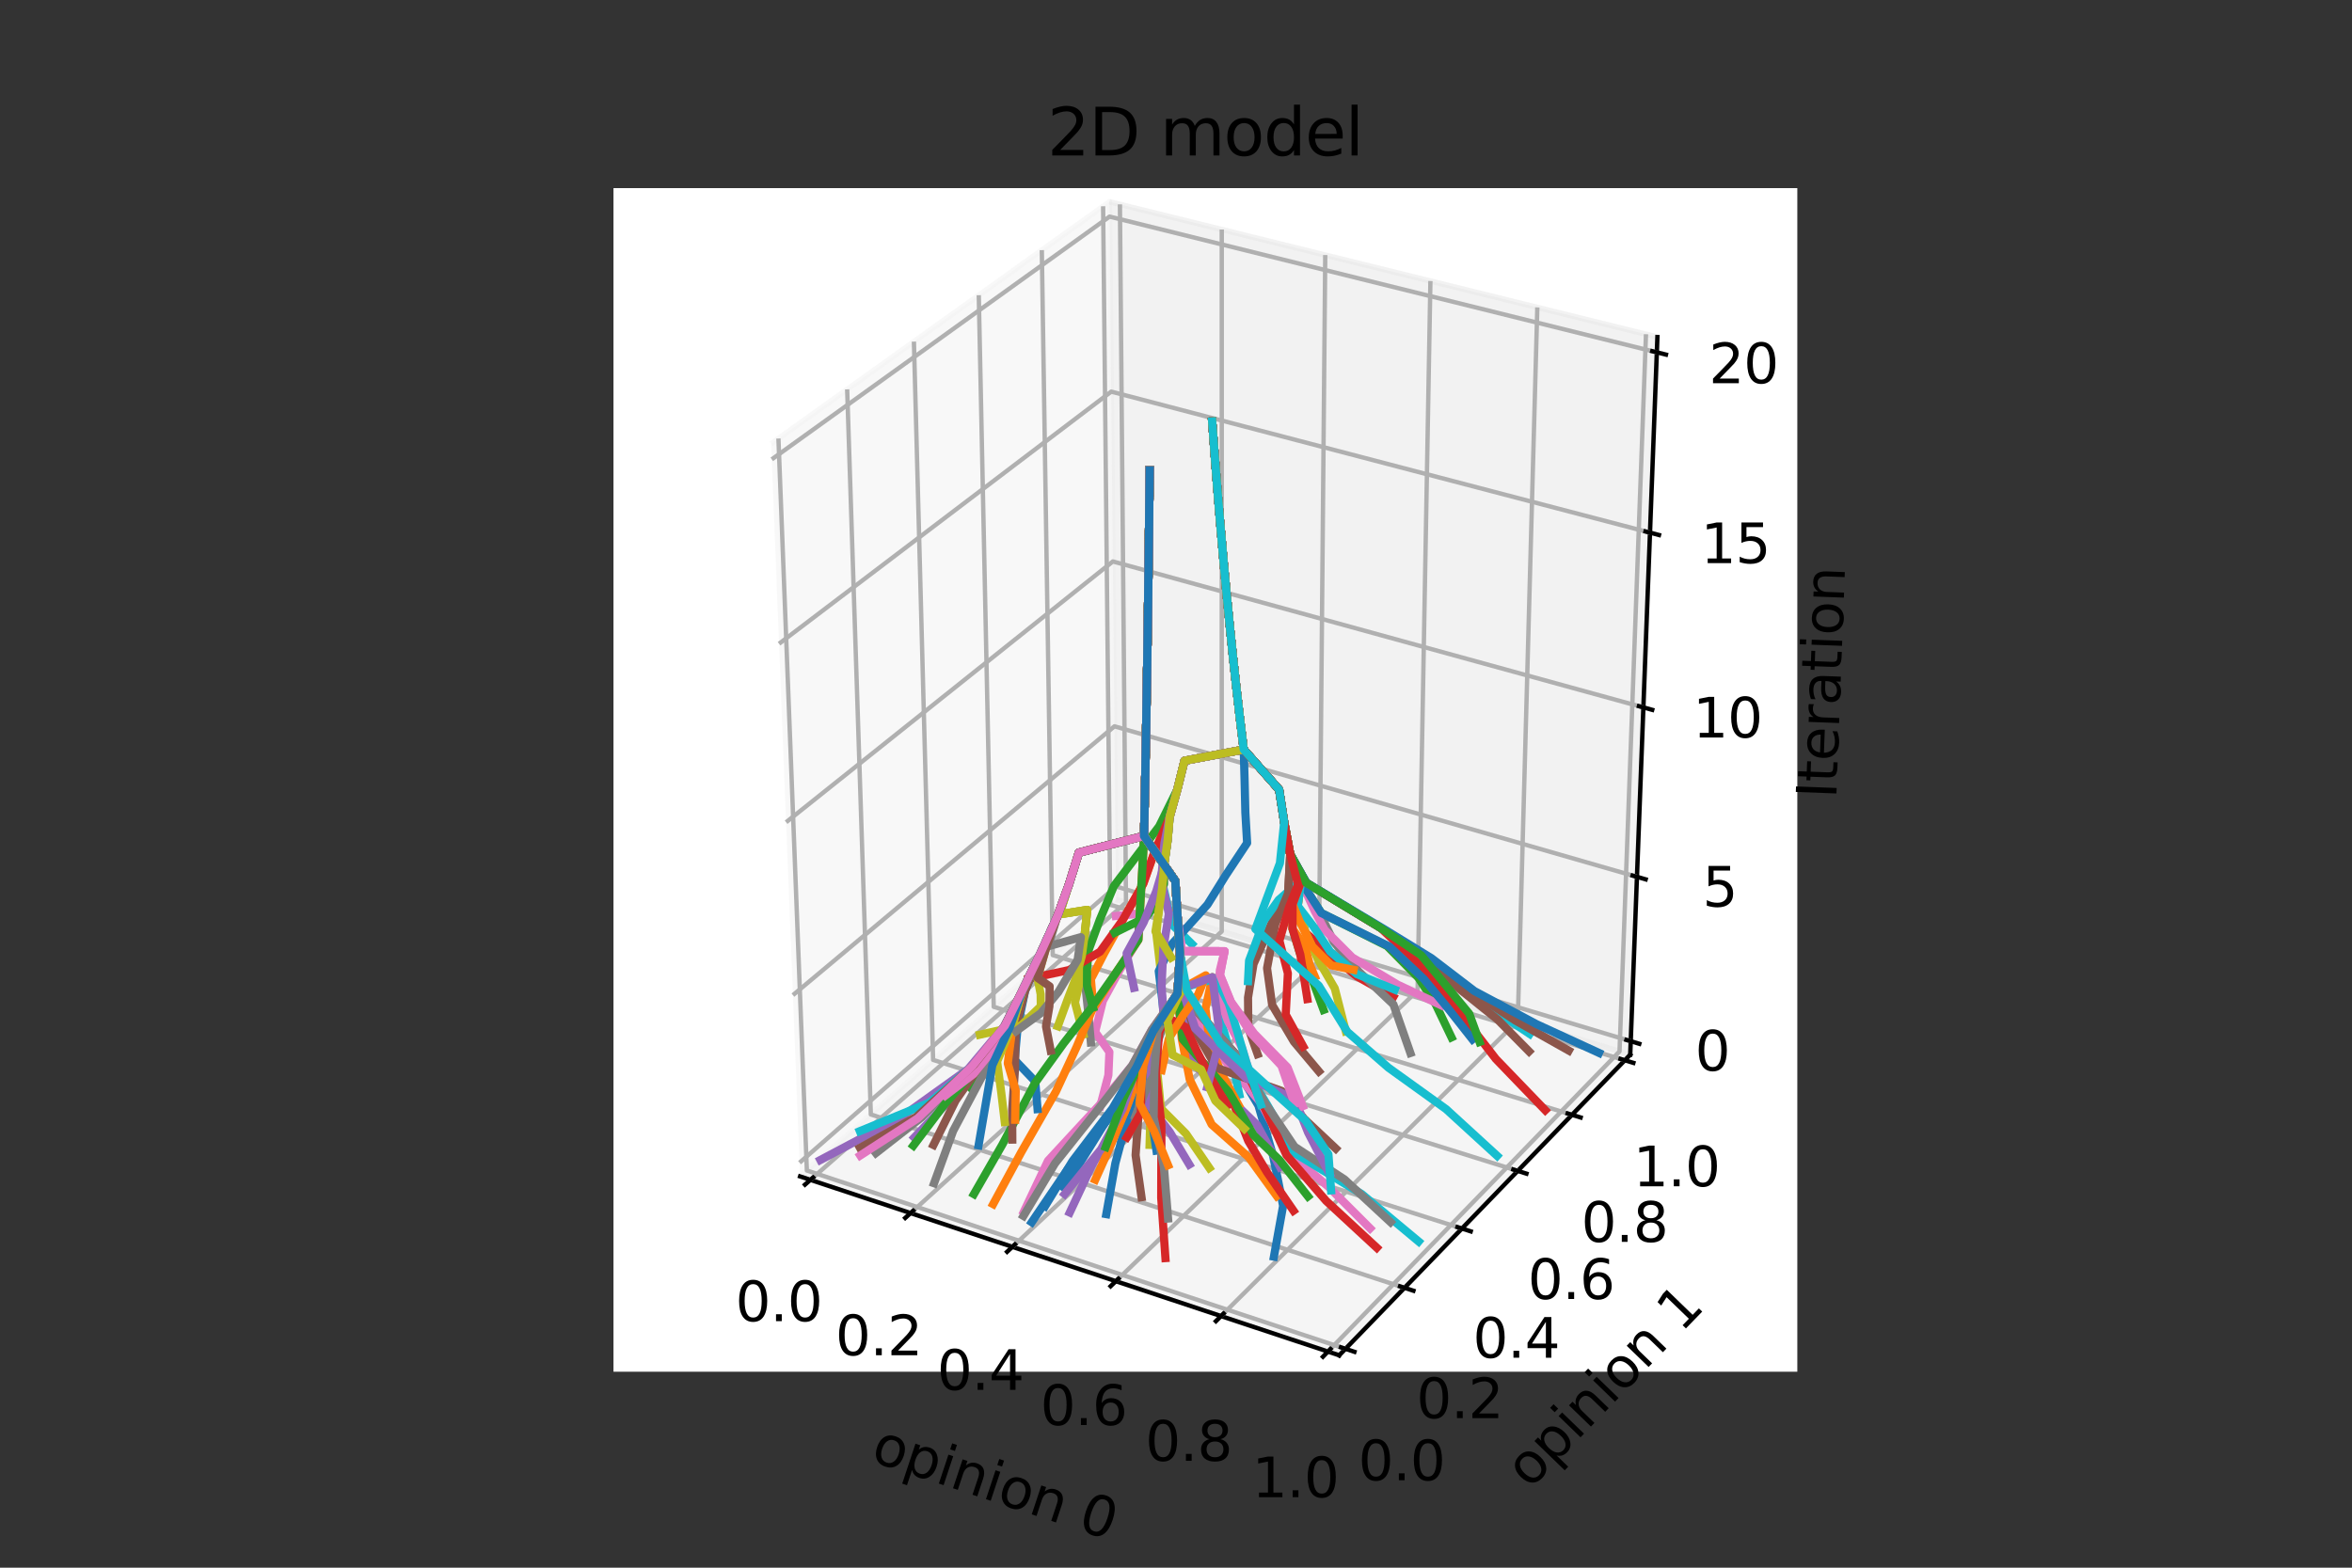 <?xml version="1.0" encoding="utf-8" standalone="no"?>
<!DOCTYPE svg PUBLIC "-//W3C//DTD SVG 1.1//EN"
  "http://www.w3.org/Graphics/SVG/1.1/DTD/svg11.dtd">
<svg xmlns:xlink="http://www.w3.org/1999/xlink" width="432pt" height="288pt" viewBox="0 0 432 288" xmlns="http://www.w3.org/2000/svg" version="1.1">
 <rect x="0" y="0" width="432" height="288" fill="#333333" stroke="none"/>
 <defs>
  <style type="text/css">*{stroke-linejoin: round; stroke-linecap: butt}</style>
 </defs>
 <g id="figure_1">
  <g id="patch_1">
   <path d="M 0 288 
L 432 288 
L 432 0 
L 0 0 
L 0 288 
z
" style="fill: none"/>
  </g>
  <g id="patch_2">
   <path d="M 112.68 252 
L 330.12 252 
L 330.12 34.56 
L 112.68 34.56 
z
" style="fill: #ffffff"/>
  </g>
  <g id="pane3d_1">
   <g id="patch_3">
    <path d="M 146.955 216.121 
L 205.001 165.261 
L 203.769 37.067 
L 141.64 81.516 
" style="fill: #f2f2f2; opacity: 0.5; stroke: #f2f2f2; stroke-linejoin: miter"/>
   </g>
  </g>
  <g id="pane3d_2">
   <g id="patch_4">
    <path d="M 205.001 165.261 
L 299.428 193.754 
L 304.421 61.918 
L 203.769 37.067 
" style="fill: #e6e6e6; opacity: 0.5; stroke: #e6e6e6; stroke-linejoin: miter"/>
   </g>
  </g>
  <g id="pane3d_3">
   <g id="patch_5">
    <path d="M 146.955 216.121 
L 245.976 248.98 
L 299.428 193.754 
L 205.001 165.261 
" style="fill: #ececec; opacity: 0.5; stroke: #ececec; stroke-linejoin: miter"/>
   </g>
  </g>
  <g id="axis3d_1">
   <g id="line2d_1">
    <path d="M 146.955 216.121 
L 245.976 248.98 
" style="fill: none; stroke: #000000; stroke-width: 0.8; stroke-linecap: square"/>
   </g>
   <g id="text_1">
    <!-- opinion 0 -->
    <g transform="translate(159.694 268.316)rotate(-341.642)scale(0.1 -0.1)">
     <defs>
      <path id="DejaVuSans-6f" d="M 1959 3097 
Q 1497 3097 1228 2736 
Q 959 2375 959 1747 
Q 959 1119 1226 758 
Q 1494 397 1959 397 
Q 2419 397 2687 759 
Q 2956 1122 2956 1747 
Q 2956 2369 2687 2733 
Q 2419 3097 1959 3097 
z
M 1959 3584 
Q 2709 3584 3137 3096 
Q 3566 2609 3566 1747 
Q 3566 888 3137 398 
Q 2709 -91 1959 -91 
Q 1206 -91 779 398 
Q 353 888 353 1747 
Q 353 2609 779 3096 
Q 1206 3584 1959 3584 
z
" transform="scale(0.016)"/>
      <path id="DejaVuSans-70" d="M 1159 525 
L 1159 -1331 
L 581 -1331 
L 581 3500 
L 1159 3500 
L 1159 2969 
Q 1341 3281 1617 3432 
Q 1894 3584 2278 3584 
Q 2916 3584 3314 3078 
Q 3713 2572 3713 1747 
Q 3713 922 3314 415 
Q 2916 -91 2278 -91 
Q 1894 -91 1617 61 
Q 1341 213 1159 525 
z
M 3116 1747 
Q 3116 2381 2855 2742 
Q 2594 3103 2138 3103 
Q 1681 3103 1420 2742 
Q 1159 2381 1159 1747 
Q 1159 1113 1420 752 
Q 1681 391 2138 391 
Q 2594 391 2855 752 
Q 3116 1113 3116 1747 
z
" transform="scale(0.016)"/>
      <path id="DejaVuSans-69" d="M 603 3500 
L 1178 3500 
L 1178 0 
L 603 0 
L 603 3500 
z
M 603 4863 
L 1178 4863 
L 1178 4134 
L 603 4134 
L 603 4863 
z
" transform="scale(0.016)"/>
      <path id="DejaVuSans-6e" d="M 3513 2113 
L 3513 0 
L 2938 0 
L 2938 2094 
Q 2938 2591 2744 2837 
Q 2550 3084 2163 3084 
Q 1697 3084 1428 2787 
Q 1159 2491 1159 1978 
L 1159 0 
L 581 0 
L 581 3500 
L 1159 3500 
L 1159 2956 
Q 1366 3272 1645 3428 
Q 1925 3584 2291 3584 
Q 2894 3584 3203 3211 
Q 3513 2838 3513 2113 
z
" transform="scale(0.016)"/>
      <path id="DejaVuSans-20" transform="scale(0.016)"/>
      <path id="DejaVuSans-30" d="M 2034 4250 
Q 1547 4250 1301 3770 
Q 1056 3291 1056 2328 
Q 1056 1369 1301 889 
Q 1547 409 2034 409 
Q 2525 409 2770 889 
Q 3016 1369 3016 2328 
Q 3016 3291 2770 3770 
Q 2525 4250 2034 4250 
z
M 2034 4750 
Q 2819 4750 3233 4129 
Q 3647 3509 3647 2328 
Q 3647 1150 3233 529 
Q 2819 -91 2034 -91 
Q 1250 -91 836 529 
Q 422 1150 422 2328 
Q 422 3509 836 4129 
Q 1250 4750 2034 4750 
z
" transform="scale(0.016)"/>
     </defs>
     <use xlink:href="#DejaVuSans-6f"/>
     <use xlink:href="#DejaVuSans-70" x="61.182"/>
     <use xlink:href="#DejaVuSans-69" x="124.658"/>
     <use xlink:href="#DejaVuSans-6e" x="152.441"/>
     <use xlink:href="#DejaVuSans-69" x="215.82"/>
     <use xlink:href="#DejaVuSans-6f" x="243.604"/>
     <use xlink:href="#DejaVuSans-6e" x="304.785"/>
     <use xlink:href="#DejaVuSans-20" x="368.164"/>
     <use xlink:href="#DejaVuSans-30" x="399.951"/>
    </g>
   </g>
   <g id="Line3DCollection_1">
    <path d="M 148.854 216.752 
L 206.818 165.809 
L 205.7 37.544 
" style="fill: none; stroke: #b0b0b0; stroke-width: 0.8"/>
    <path d="M 167.251 222.856 
L 224.401 171.114 
L 224.405 42.162 
" style="fill: none; stroke: #b0b0b0; stroke-width: 0.8"/>
    <path d="M 185.947 229.061 
L 242.25 176.501 
L 243.412 46.855 
" style="fill: none; stroke: #b0b0b0; stroke-width: 0.8"/>
    <path d="M 204.951 235.367 
L 260.373 181.97 
L 262.729 51.624 
" style="fill: none; stroke: #b0b0b0; stroke-width: 0.8"/>
    <path d="M 224.27 241.777 
L 278.776 187.523 
L 282.363 56.472 
" style="fill: none; stroke: #b0b0b0; stroke-width: 0.8"/>
    <path d="M 243.912 248.295 
L 297.464 193.162 
L 302.323 61.4 
" style="fill: none; stroke: #b0b0b0; stroke-width: 0.8"/>
   </g>
   <g id="xtick_1">
    <g id="line2d_2">
     <path d="M 149.351 216.315 
L 147.858 217.627 
" style="fill: none; stroke: #000000; stroke-width: 0.8; stroke-linecap: square"/>
    </g>
    <g id="text_2">
     <!-- 0.0 -->
     <g transform="translate(135.079 242.709)scale(0.1 -0.1)">
      <defs>
       <path id="DejaVuSans-2e" d="M 684 794 
L 1344 794 
L 1344 0 
L 684 0 
L 684 794 
z
" transform="scale(0.016)"/>
      </defs>
      <use xlink:href="#DejaVuSans-30"/>
      <use xlink:href="#DejaVuSans-2e" x="63.623"/>
      <use xlink:href="#DejaVuSans-30" x="95.41"/>
     </g>
    </g>
   </g>
   <g id="xtick_2">
    <g id="line2d_3">
     <path d="M 167.741 222.412 
L 166.268 223.746 
" style="fill: none; stroke: #000000; stroke-width: 0.8; stroke-linecap: square"/>
    </g>
    <g id="text_3">
     <!-- 0.2 -->
     <g transform="translate(153.444 248.967)scale(0.1 -0.1)">
      <defs>
       <path id="DejaVuSans-32" d="M 1228 531 
L 3431 531 
L 3431 0 
L 469 0 
L 469 531 
Q 828 903 1448 1529 
Q 2069 2156 2228 2338 
Q 2531 2678 2651 2914 
Q 2772 3150 2772 3378 
Q 2772 3750 2511 3984 
Q 2250 4219 1831 4219 
Q 1534 4219 1204 4116 
Q 875 4013 500 3803 
L 500 4441 
Q 881 4594 1212 4672 
Q 1544 4750 1819 4750 
Q 2544 4750 2975 4387 
Q 3406 4025 3406 3419 
Q 3406 3131 3298 2873 
Q 3191 2616 2906 2266 
Q 2828 2175 2409 1742 
Q 1991 1309 1228 531 
z
" transform="scale(0.016)"/>
      </defs>
      <use xlink:href="#DejaVuSans-30"/>
      <use xlink:href="#DejaVuSans-2e" x="63.623"/>
      <use xlink:href="#DejaVuSans-32" x="95.41"/>
     </g>
    </g>
   </g>
   <g id="xtick_3">
    <g id="line2d_4">
     <path d="M 186.43 228.609 
L 184.979 229.964 
" style="fill: none; stroke: #000000; stroke-width: 0.8; stroke-linecap: square"/>
    </g>
    <g id="text_4">
     <!-- 0.4 -->
     <g transform="translate(172.108 255.328)scale(0.1 -0.1)">
      <defs>
       <path id="DejaVuSans-34" d="M 2419 4116 
L 825 1625 
L 2419 1625 
L 2419 4116 
z
M 2253 4666 
L 3047 4666 
L 3047 1625 
L 3713 1625 
L 3713 1100 
L 3047 1100 
L 3047 0 
L 2419 0 
L 2419 1100 
L 313 1100 
L 313 1709 
L 2253 4666 
z
" transform="scale(0.016)"/>
      </defs>
      <use xlink:href="#DejaVuSans-30"/>
      <use xlink:href="#DejaVuSans-2e" x="63.623"/>
      <use xlink:href="#DejaVuSans-34" x="95.41"/>
     </g>
    </g>
   </g>
   <g id="xtick_4">
    <g id="line2d_5">
     <path d="M 205.427 234.908 
L 203.997 236.285 
" style="fill: none; stroke: #000000; stroke-width: 0.8; stroke-linecap: square"/>
    </g>
    <g id="text_5">
     <!-- 0.6 -->
     <g transform="translate(191.079 261.793)scale(0.1 -0.1)">
      <defs>
       <path id="DejaVuSans-36" d="M 2113 2584 
Q 1688 2584 1439 2293 
Q 1191 2003 1191 1497 
Q 1191 994 1439 701 
Q 1688 409 2113 409 
Q 2538 409 2786 701 
Q 3034 994 3034 1497 
Q 3034 2003 2786 2293 
Q 2538 2584 2113 2584 
z
M 3366 4563 
L 3366 3988 
Q 3128 4100 2886 4159 
Q 2644 4219 2406 4219 
Q 1781 4219 1451 3797 
Q 1122 3375 1075 2522 
Q 1259 2794 1537 2939 
Q 1816 3084 2150 3084 
Q 2853 3084 3261 2657 
Q 3669 2231 3669 1497 
Q 3669 778 3244 343 
Q 2819 -91 2113 -91 
Q 1303 -91 875 529 
Q 447 1150 447 2328 
Q 447 3434 972 4092 
Q 1497 4750 2381 4750 
Q 2619 4750 2861 4703 
Q 3103 4656 3366 4563 
z
" transform="scale(0.016)"/>
      </defs>
      <use xlink:href="#DejaVuSans-30"/>
      <use xlink:href="#DejaVuSans-2e" x="63.623"/>
      <use xlink:href="#DejaVuSans-36" x="95.41"/>
     </g>
    </g>
   </g>
   <g id="xtick_5">
    <g id="line2d_6">
     <path d="M 224.738 241.311 
L 223.331 242.711 
" style="fill: none; stroke: #000000; stroke-width: 0.8; stroke-linecap: square"/>
    </g>
    <g id="text_6">
     <!-- 0.8 -->
     <g transform="translate(210.365 268.365)scale(0.1 -0.1)">
      <defs>
       <path id="DejaVuSans-38" d="M 2034 2216 
Q 1584 2216 1326 1975 
Q 1069 1734 1069 1313 
Q 1069 891 1326 650 
Q 1584 409 2034 409 
Q 2484 409 2743 651 
Q 3003 894 3003 1313 
Q 3003 1734 2745 1975 
Q 2488 2216 2034 2216 
z
M 1403 2484 
Q 997 2584 770 2862 
Q 544 3141 544 3541 
Q 544 4100 942 4425 
Q 1341 4750 2034 4750 
Q 2731 4750 3128 4425 
Q 3525 4100 3525 3541 
Q 3525 3141 3298 2862 
Q 3072 2584 2669 2484 
Q 3125 2378 3379 2068 
Q 3634 1759 3634 1313 
Q 3634 634 3220 271 
Q 2806 -91 2034 -91 
Q 1263 -91 848 271 
Q 434 634 434 1313 
Q 434 1759 690 2068 
Q 947 2378 1403 2484 
z
M 1172 3481 
Q 1172 3119 1398 2916 
Q 1625 2713 2034 2713 
Q 2441 2713 2670 2916 
Q 2900 3119 2900 3481 
Q 2900 3844 2670 4047 
Q 2441 4250 2034 4250 
Q 1625 4250 1398 4047 
Q 1172 3844 1172 3481 
z
" transform="scale(0.016)"/>
      </defs>
      <use xlink:href="#DejaVuSans-30"/>
      <use xlink:href="#DejaVuSans-2e" x="63.623"/>
      <use xlink:href="#DejaVuSans-38" x="95.41"/>
     </g>
    </g>
   </g>
   <g id="xtick_6">
    <g id="line2d_7">
     <path d="M 244.372 247.821 
L 242.989 249.245 
" style="fill: none; stroke: #000000; stroke-width: 0.8; stroke-linecap: square"/>
    </g>
    <g id="text_7">
     <!-- 1.0 -->
     <g transform="translate(229.974 275.047)scale(0.1 -0.1)">
      <defs>
       <path id="DejaVuSans-31" d="M 794 531 
L 1825 531 
L 1825 4091 
L 703 3866 
L 703 4441 
L 1819 4666 
L 2450 4666 
L 2450 531 
L 3481 531 
L 3481 0 
L 794 0 
L 794 531 
z
" transform="scale(0.016)"/>
      </defs>
      <use xlink:href="#DejaVuSans-31"/>
      <use xlink:href="#DejaVuSans-2e" x="63.623"/>
      <use xlink:href="#DejaVuSans-30" x="95.41"/>
     </g>
    </g>
   </g>
  </g>
  <g id="axis3d_2">
   <g id="line2d_8">
    <path d="M 299.428 193.754 
L 245.976 248.98 
" style="fill: none; stroke: #000000; stroke-width: 0.8; stroke-linecap: square"/>
   </g>
   <g id="text_8">
    <!-- opinion 1 -->
    <g transform="translate(280.964 273.694)rotate(-45.936)scale(0.1 -0.1)">
     <use xlink:href="#DejaVuSans-6f"/>
     <use xlink:href="#DejaVuSans-70" x="61.182"/>
     <use xlink:href="#DejaVuSans-69" x="124.658"/>
     <use xlink:href="#DejaVuSans-6e" x="152.441"/>
     <use xlink:href="#DejaVuSans-69" x="215.82"/>
     <use xlink:href="#DejaVuSans-6f" x="243.604"/>
     <use xlink:href="#DejaVuSans-6e" x="304.785"/>
     <use xlink:href="#DejaVuSans-20" x="368.164"/>
     <use xlink:href="#DejaVuSans-31" x="399.951"/>
    </g>
   </g>
   <g id="Line3DCollection_2">
    <path d="M 142.977 80.56 
L 148.198 215.032 
L 247.124 247.794 
" style="fill: none; stroke: #b0b0b0; stroke-width: 0.8"/>
    <path d="M 155.6 71.529 
L 159.951 204.734 
L 257.971 236.587 
" style="fill: none; stroke: #b0b0b0; stroke-width: 0.8"/>
    <path d="M 167.861 62.757 
L 171.387 194.713 
L 268.513 225.696 
" style="fill: none; stroke: #b0b0b0; stroke-width: 0.8"/>
    <path d="M 179.774 54.234 
L 182.519 184.96 
L 278.763 215.106 
" style="fill: none; stroke: #b0b0b0; stroke-width: 0.8"/>
    <path d="M 191.353 45.95 
L 193.359 175.462 
L 288.732 204.805 
" style="fill: none; stroke: #b0b0b0; stroke-width: 0.8"/>
    <path d="M 202.614 37.893 
L 203.917 166.211 
L 298.432 194.783 
" style="fill: none; stroke: #b0b0b0; stroke-width: 0.8"/>
   </g>
   <g id="xtick_7">
    <g id="line2d_9">
     <path d="M 246.299 247.521 
L 248.777 248.342 
" style="fill: none; stroke: #000000; stroke-width: 0.8; stroke-linecap: square"/>
    </g>
    <g id="text_9">
     <!-- 0.0 -->
     <g transform="translate(249.476 271.937)scale(0.1 -0.1)">
      <use xlink:href="#DejaVuSans-30"/>
      <use xlink:href="#DejaVuSans-2e" x="63.623"/>
      <use xlink:href="#DejaVuSans-30" x="95.41"/>
     </g>
    </g>
   </g>
   <g id="xtick_8">
    <g id="line2d_10">
     <path d="M 257.154 236.322 
L 259.608 237.119 
" style="fill: none; stroke: #000000; stroke-width: 0.8; stroke-linecap: square"/>
    </g>
    <g id="text_10">
     <!-- 0.2 -->
     <g transform="translate(260.151 260.521)scale(0.1 -0.1)">
      <use xlink:href="#DejaVuSans-30"/>
      <use xlink:href="#DejaVuSans-2e" x="63.623"/>
      <use xlink:href="#DejaVuSans-32" x="95.41"/>
     </g>
    </g>
   </g>
   <g id="xtick_9">
    <g id="line2d_11">
     <path d="M 267.703 225.437 
L 270.134 226.213 
" style="fill: none; stroke: #000000; stroke-width: 0.8; stroke-linecap: square"/>
    </g>
    <g id="text_11">
     <!-- 0.4 -->
     <g transform="translate(270.526 249.425)scale(0.1 -0.1)">
      <use xlink:href="#DejaVuSans-30"/>
      <use xlink:href="#DejaVuSans-2e" x="63.623"/>
      <use xlink:href="#DejaVuSans-34" x="95.41"/>
     </g>
    </g>
   </g>
   <g id="xtick_10">
    <g id="line2d_12">
     <path d="M 277.961 214.855 
L 280.368 215.608 
" style="fill: none; stroke: #000000; stroke-width: 0.8; stroke-linecap: square"/>
    </g>
    <g id="text_12">
     <!-- 0.6 -->
     <g transform="translate(280.614 238.636)scale(0.1 -0.1)">
      <use xlink:href="#DejaVuSans-30"/>
      <use xlink:href="#DejaVuSans-2e" x="63.623"/>
      <use xlink:href="#DejaVuSans-36" x="95.41"/>
     </g>
    </g>
   </g>
   <g id="xtick_11">
    <g id="line2d_13">
     <path d="M 287.938 204.561 
L 290.322 205.294 
" style="fill: none; stroke: #000000; stroke-width: 0.8; stroke-linecap: square"/>
    </g>
    <g id="text_13">
     <!-- 0.8 -->
     <g transform="translate(290.427 228.142)scale(0.1 -0.1)">
      <use xlink:href="#DejaVuSans-30"/>
      <use xlink:href="#DejaVuSans-2e" x="63.623"/>
      <use xlink:href="#DejaVuSans-38" x="95.41"/>
     </g>
    </g>
   </g>
   <g id="xtick_12">
    <g id="line2d_14">
     <path d="M 297.646 194.545 
L 300.007 195.259 
" style="fill: none; stroke: #000000; stroke-width: 0.8; stroke-linecap: square"/>
    </g>
    <g id="text_14">
     <!-- 1.0 -->
     <g transform="translate(299.976 217.93)scale(0.1 -0.1)">
      <use xlink:href="#DejaVuSans-31"/>
      <use xlink:href="#DejaVuSans-2e" x="63.623"/>
      <use xlink:href="#DejaVuSans-30" x="95.41"/>
     </g>
    </g>
   </g>
  </g>
  <g id="axis3d_3">
   <g id="line2d_15">
    <path d="M 299.428 193.754 
L 304.421 61.918 
" style="fill: none; stroke: #000000; stroke-width: 0.8; stroke-linecap: square"/>
   </g>
   <g id="text_15">
    <!-- Iteration -->
    <g transform="translate(337.268 146.772)rotate(-87.831)scale(0.1 -0.1)">
     <defs>
      <path id="DejaVuSans-49" d="M 628 4666 
L 1259 4666 
L 1259 0 
L 628 0 
L 628 4666 
z
" transform="scale(0.016)"/>
      <path id="DejaVuSans-74" d="M 1172 4494 
L 1172 3500 
L 2356 3500 
L 2356 3053 
L 1172 3053 
L 1172 1153 
Q 1172 725 1289 603 
Q 1406 481 1766 481 
L 2356 481 
L 2356 0 
L 1766 0 
Q 1100 0 847 248 
Q 594 497 594 1153 
L 594 3053 
L 172 3053 
L 172 3500 
L 594 3500 
L 594 4494 
L 1172 4494 
z
" transform="scale(0.016)"/>
      <path id="DejaVuSans-65" d="M 3597 1894 
L 3597 1613 
L 953 1613 
Q 991 1019 1311 708 
Q 1631 397 2203 397 
Q 2534 397 2845 478 
Q 3156 559 3463 722 
L 3463 178 
Q 3153 47 2828 -22 
Q 2503 -91 2169 -91 
Q 1331 -91 842 396 
Q 353 884 353 1716 
Q 353 2575 817 3079 
Q 1281 3584 2069 3584 
Q 2775 3584 3186 3129 
Q 3597 2675 3597 1894 
z
M 3022 2063 
Q 3016 2534 2758 2815 
Q 2500 3097 2075 3097 
Q 1594 3097 1305 2825 
Q 1016 2553 972 2059 
L 3022 2063 
z
" transform="scale(0.016)"/>
      <path id="DejaVuSans-72" d="M 2631 2963 
Q 2534 3019 2420 3045 
Q 2306 3072 2169 3072 
Q 1681 3072 1420 2755 
Q 1159 2438 1159 1844 
L 1159 0 
L 581 0 
L 581 3500 
L 1159 3500 
L 1159 2956 
Q 1341 3275 1631 3429 
Q 1922 3584 2338 3584 
Q 2397 3584 2469 3576 
Q 2541 3569 2628 3553 
L 2631 2963 
z
" transform="scale(0.016)"/>
      <path id="DejaVuSans-61" d="M 2194 1759 
Q 1497 1759 1228 1600 
Q 959 1441 959 1056 
Q 959 750 1161 570 
Q 1363 391 1709 391 
Q 2188 391 2477 730 
Q 2766 1069 2766 1631 
L 2766 1759 
L 2194 1759 
z
M 3341 1997 
L 3341 0 
L 2766 0 
L 2766 531 
Q 2569 213 2275 61 
Q 1981 -91 1556 -91 
Q 1019 -91 701 211 
Q 384 513 384 1019 
Q 384 1609 779 1909 
Q 1175 2209 1959 2209 
L 2766 2209 
L 2766 2266 
Q 2766 2663 2505 2880 
Q 2244 3097 1772 3097 
Q 1472 3097 1187 3025 
Q 903 2953 641 2809 
L 641 3341 
Q 956 3463 1253 3523 
Q 1550 3584 1831 3584 
Q 2591 3584 2966 3190 
Q 3341 2797 3341 1997 
z
" transform="scale(0.016)"/>
     </defs>
     <use xlink:href="#DejaVuSans-49"/>
     <use xlink:href="#DejaVuSans-74" x="29.492"/>
     <use xlink:href="#DejaVuSans-65" x="68.701"/>
     <use xlink:href="#DejaVuSans-72" x="130.225"/>
     <use xlink:href="#DejaVuSans-61" x="171.338"/>
     <use xlink:href="#DejaVuSans-74" x="232.617"/>
     <use xlink:href="#DejaVuSans-69" x="271.826"/>
     <use xlink:href="#DejaVuSans-6f" x="299.609"/>
     <use xlink:href="#DejaVuSans-6e" x="360.791"/>
    </g>
   </g>
   <g id="Line3DCollection_3">
    <path d="M 299.521 191.279 
L 204.978 162.847 
L 146.855 213.599 
" style="fill: none; stroke: #b0b0b0; stroke-width: 0.8"/>
    <path d="M 300.665 161.085 
L 204.695 133.432 
L 145.64 182.817 
" style="fill: none; stroke: #b0b0b0; stroke-width: 0.8"/>
    <path d="M 301.844 129.958 
L 204.404 103.144 
L 144.386 151.053 
" style="fill: none; stroke: #b0b0b0; stroke-width: 0.8"/>
    <path d="M 303.06 97.854 
L 204.104 71.944 
L 143.091 118.261 
" style="fill: none; stroke: #b0b0b0; stroke-width: 0.8"/>
    <path d="M 304.315 64.727 
L 203.795 39.791 
L 141.754 84.389 
" style="fill: none; stroke: #b0b0b0; stroke-width: 0.8"/>
   </g>
   <g id="xtick_13">
    <g id="line2d_16">
     <path d="M 298.735 191.042 
L 301.096 191.753 
" style="fill: none; stroke: #000000; stroke-width: 0.8; stroke-linecap: square"/>
    </g>
    <g id="text_16">
     <!-- 0 -->
     <g transform="translate(311.337 196.685)scale(0.1 -0.1)">
      <use xlink:href="#DejaVuSans-30"/>
     </g>
    </g>
   </g>
   <g id="xtick_14">
    <g id="line2d_17">
     <path d="M 299.866 160.855 
L 302.265 161.546 
" style="fill: none; stroke: #000000; stroke-width: 0.8; stroke-linecap: square"/>
    </g>
    <g id="text_17">
     <!-- 5 -->
     <g transform="translate(312.705 166.55)scale(0.1 -0.1)">
      <defs>
       <path id="DejaVuSans-35" d="M 691 4666 
L 3169 4666 
L 3169 4134 
L 1269 4134 
L 1269 2991 
Q 1406 3038 1543 3061 
Q 1681 3084 1819 3084 
Q 2600 3084 3056 2656 
Q 3513 2228 3513 1497 
Q 3513 744 3044 326 
Q 2575 -91 1722 -91 
Q 1428 -91 1123 -41 
Q 819 9 494 109 
L 494 744 
Q 775 591 1075 516 
Q 1375 441 1709 441 
Q 2250 441 2565 725 
Q 2881 1009 2881 1497 
Q 2881 1984 2565 2268 
Q 2250 2553 1709 2553 
Q 1456 2553 1204 2497 
Q 953 2441 691 2322 
L 691 4666 
z
" transform="scale(0.016)"/>
      </defs>
      <use xlink:href="#DejaVuSans-35"/>
     </g>
    </g>
   </g>
   <g id="xtick_15">
    <g id="line2d_18">
     <path d="M 301.032 129.734 
L 303.469 130.405 
" style="fill: none; stroke: #000000; stroke-width: 0.8; stroke-linecap: square"/>
    </g>
    <g id="text_18">
     <!-- 10 -->
     <g transform="translate(310.933 135.486)scale(0.1 -0.1)">
      <use xlink:href="#DejaVuSans-31"/>
      <use xlink:href="#DejaVuSans-30" x="63.623"/>
     </g>
    </g>
   </g>
   <g id="xtick_16">
    <g id="line2d_19">
     <path d="M 302.235 97.638 
L 304.712 98.286 
" style="fill: none; stroke: #000000; stroke-width: 0.8; stroke-linecap: square"/>
    </g>
    <g id="text_19">
     <!-- 15 -->
     <g transform="translate(312.387 103.451)scale(0.1 -0.1)">
      <use xlink:href="#DejaVuSans-31"/>
      <use xlink:href="#DejaVuSans-35" x="63.623"/>
     </g>
    </g>
   </g>
   <g id="xtick_17">
    <g id="line2d_20">
     <path d="M 303.476 64.519 
L 305.994 65.143 
" style="fill: none; stroke: #000000; stroke-width: 0.8; stroke-linecap: square"/>
    </g>
    <g id="text_20">
     <!-- 20 -->
     <g transform="translate(313.887 70.398)scale(0.1 -0.1)">
      <use xlink:href="#DejaVuSans-32"/>
      <use xlink:href="#DejaVuSans-30" x="63.623"/>
     </g>
    </g>
   </g>
  </g>
  <g id="axes_1">
   <g id="line2d_21">
    <path d="M 233.987 230.859 
L 235.673 221.529 
L 233.854 212.393 
L 231.146 203.112 
L 225.48 193.589 
L 217.149 182.796 
L 216.731 175.044 
L 216.291 168.438 
L 215.875 161.844 
L 210.132 153.574 
L 210.268 147.009 
L 210.396 140.413 
L 210.515 133.785 
L 210.628 127.124 
L 210.733 120.43 
L 210.832 113.701 
L 210.924 106.937 
L 211.01 100.136 
L 211.09 93.299 
L 211.165 86.424 
" clip-path="url(#p05b3d13a71)" style="fill: none; stroke: #1f77b4; stroke-width: 1.5; stroke-linecap: square"/>
   </g>
   <g id="line2d_22">
    <path d="M 200.706 183.819 
L 200.368 179.878 
L 202.824 175.111 
L 206.184 169.057 
L 209.983 162.364 
L 212.043 156.534 
L 214.837 150.084 
L 216.244 145.041 
L 217.551 139.76 
L 228.441 137.697 
L 227.743 131.996 
L 227.074 126.22 
L 226.434 120.369 
L 225.821 114.445 
L 225.233 108.449 
L 224.67 102.382 
L 224.131 96.245 
L 223.614 90.039 
L 223.119 83.765 
L 222.644 77.424 
" clip-path="url(#p05b3d13a71)" style="fill: none; stroke: #ff7f0e; stroke-width: 1.5; stroke-linecap: square"/>
   </g>
   <g id="line2d_23">
    <path d="M 266.604 190.572 
L 263.664 184.442 
L 260.529 179.629 
L 254.76 173.789 
L 242.677 167.729 
L 238.978 161.945 
L 236.973 156.895 
L 235.869 151.049 
L 234.946 145.065 
L 228.441 137.697 
L 227.743 131.996 
L 227.074 126.22 
L 226.434 120.369 
L 225.821 114.445 
L 225.233 108.449 
L 224.67 102.382 
L 224.131 96.245 
L 223.614 90.039 
L 223.119 83.765 
L 222.644 77.424 
" clip-path="url(#p05b3d13a71)" style="fill: none; stroke: #2ca02c; stroke-width: 1.5; stroke-linecap: square"/>
   </g>
   <g id="line2d_24">
    <path d="M 255.905 183.159 
L 249.188 179.347 
L 244.019 175.086 
L 239.832 171.395 
L 238.361 166.442 
L 238.978 161.945 
L 236.973 156.895 
L 235.869 151.049 
L 234.946 145.065 
L 228.441 137.697 
L 227.743 131.996 
L 227.074 126.22 
L 226.434 120.369 
L 225.821 114.445 
L 225.233 108.449 
L 224.67 102.382 
L 224.131 96.245 
L 223.614 90.039 
L 223.119 83.765 
L 222.644 77.424 
" clip-path="url(#p05b3d13a71)" style="fill: none; stroke: #d62728; stroke-width: 1.5; stroke-linecap: square"/>
   </g>
   <g id="line2d_25">
    <path d="M 235.109 214.41 
L 230.876 206.648 
L 224.127 200.087 
L 218.855 195.127 
L 218.506 188.797 
L 217.13 181.715 
L 216.731 175.044 
L 216.291 168.438 
L 215.875 161.844 
L 210.132 153.574 
L 210.268 147.009 
L 210.396 140.413 
L 210.515 133.785 
L 210.628 127.124 
L 210.733 120.43 
L 210.832 113.701 
L 210.924 106.937 
L 211.01 100.136 
L 211.09 93.299 
L 211.165 86.424 
" clip-path="url(#p05b3d13a71)" style="fill: none; stroke: #9467bd; stroke-width: 1.5; stroke-linecap: square"/>
   </g>
   <g id="line2d_26">
    <path d="M 209.67 219.943 
L 208.576 212.209 
L 209.164 204.205 
L 209.669 196.049 
L 211.912 189.308 
L 216.277 182.52 
L 216.731 175.044 
L 216.291 168.438 
L 215.875 161.844 
L 210.132 153.574 
L 210.268 147.009 
L 210.396 140.413 
L 210.515 133.785 
L 210.628 127.124 
L 210.733 120.43 
L 210.832 113.701 
L 210.924 106.937 
L 211.01 100.136 
L 211.09 93.299 
L 211.165 86.424 
" clip-path="url(#p05b3d13a71)" style="fill: none; stroke: #8c564b; stroke-width: 1.5; stroke-linecap: square"/>
   </g>
   <g id="line2d_27">
    <path d="M 251.641 225.656 
L 244.035 218.053 
L 236.243 211.344 
L 231.571 202.576 
L 223.315 192.889 
L 217.149 182.796 
L 216.731 175.044 
L 216.291 168.438 
L 215.875 161.844 
L 210.132 153.574 
L 210.268 147.009 
L 210.396 140.413 
L 210.515 133.785 
L 210.628 127.124 
L 210.733 120.43 
L 210.832 113.701 
L 210.924 106.937 
L 211.01 100.136 
L 211.09 93.299 
L 211.165 86.424 
" clip-path="url(#p05b3d13a71)" style="fill: none; stroke: #e377c2; stroke-width: 1.5; stroke-linecap: square"/>
   </g>
   <g id="line2d_28">
    <path d="M 259.051 193.448 
L 255.936 184.523 
L 249.564 178.478 
L 244.984 173.033 
L 242.342 167.639 
L 238.978 161.945 
L 236.973 156.895 
L 235.869 151.049 
L 234.946 145.065 
L 228.441 137.697 
L 227.743 131.996 
L 227.074 126.22 
L 226.434 120.369 
L 225.821 114.445 
L 225.233 108.449 
L 224.67 102.382 
L 224.131 96.245 
L 223.614 90.039 
L 223.119 83.765 
L 222.644 77.424 
" clip-path="url(#p05b3d13a71)" style="fill: none; stroke: #7f7f7f; stroke-width: 1.5; stroke-linecap: square"/>
   </g>
   <g id="line2d_29">
    <path d="M 211.145 210.32 
L 211.286 205.294 
L 209.491 201.6 
L 210.199 195.548 
L 211.912 189.308 
L 216.277 182.52 
L 216.731 175.044 
L 216.291 168.438 
L 215.875 161.844 
L 210.132 153.574 
L 210.268 147.009 
L 210.396 140.413 
L 210.515 133.785 
L 210.628 127.124 
L 210.733 120.43 
L 210.832 113.701 
L 210.924 106.937 
L 211.01 100.136 
L 211.09 93.299 
L 211.165 86.424 
" clip-path="url(#p05b3d13a71)" style="fill: none; stroke: #bcbd22; stroke-width: 1.5; stroke-linecap: square"/>
   </g>
   <g id="line2d_30">
    <path d="M 280.963 189.943 
L 275.437 186.255 
L 267.843 181.246 
L 261.652 175.672 
L 253.563 170.458 
L 239.898 162.166 
L 236.973 156.895 
L 235.869 151.049 
L 234.946 145.065 
L 228.441 137.697 
L 227.743 131.996 
L 227.074 126.22 
L 226.434 120.369 
L 225.821 114.445 
L 225.233 108.449 
L 224.67 102.382 
L 224.131 96.245 
L 223.614 90.039 
L 223.119 83.765 
L 222.644 77.424 
" clip-path="url(#p05b3d13a71)" style="fill: none; stroke: #17becf; stroke-width: 1.5; stroke-linecap: square"/>
   </g>
   <g id="line2d_31">
    <path d="M 212.411 211.372 
L 211.6 206.029 
L 209.908 202.121 
L 210.008 195.723 
L 211.912 189.308 
L 216.277 182.52 
L 216.731 175.044 
L 216.291 168.438 
L 215.875 161.844 
L 210.132 153.574 
L 210.268 147.009 
L 210.396 140.413 
L 210.515 133.785 
L 210.628 127.124 
L 210.733 120.43 
L 210.832 113.701 
L 210.924 106.937 
L 211.01 100.136 
L 211.09 93.299 
L 211.165 86.424 
" clip-path="url(#p05b3d13a71)" style="fill: none; stroke: #1f77b4; stroke-width: 1.5; stroke-linecap: square"/>
   </g>
   <g id="line2d_32">
    <path d="M 234.522 219.732 
L 229.349 212.594 
L 222.555 206.586 
L 218.516 198.306 
L 217.055 190.834 
L 216.277 182.52 
L 216.731 175.044 
L 216.291 168.438 
L 215.875 161.844 
L 210.132 153.574 
L 210.268 147.009 
L 210.396 140.413 
L 210.515 133.785 
L 210.628 127.124 
L 210.733 120.43 
L 210.832 113.701 
L 210.924 106.937 
L 211.01 100.136 
L 211.09 93.299 
L 211.165 86.424 
" clip-path="url(#p05b3d13a71)" style="fill: none; stroke: #ff7f0e; stroke-width: 1.5; stroke-linecap: square"/>
   </g>
   <g id="line2d_33">
    <path d="M 243.099 185.524 
L 241.174 180.334 
L 238.844 175.386 
L 237.402 170.632 
L 237.413 166.103 
L 238.978 161.945 
L 236.973 156.895 
L 235.869 151.049 
L 234.946 145.065 
L 228.441 137.697 
L 227.743 131.996 
L 227.074 126.22 
L 226.434 120.369 
L 225.821 114.445 
L 225.233 108.449 
L 224.67 102.382 
L 224.131 96.245 
L 223.614 90.039 
L 223.119 83.765 
L 222.644 77.424 
" clip-path="url(#p05b3d13a71)" style="fill: none; stroke: #2ca02c; stroke-width: 1.5; stroke-linecap: square"/>
   </g>
   <g id="line2d_34">
    <path d="M 237.578 222.418 
L 232.732 215.375 
L 229.277 209.602 
L 225.734 200.673 
L 217.226 190.899 
L 216.277 182.52 
L 216.731 175.044 
L 216.291 168.438 
L 215.875 161.844 
L 210.132 153.574 
L 210.268 147.009 
L 210.396 140.413 
L 210.515 133.785 
L 210.628 127.124 
L 210.733 120.43 
L 210.832 113.701 
L 210.924 106.937 
L 211.01 100.136 
L 211.09 93.299 
L 211.165 86.424 
" clip-path="url(#p05b3d13a71)" style="fill: none; stroke: #d62728; stroke-width: 1.5; stroke-linecap: square"/>
   </g>
   <g id="line2d_35">
    <path d="M 150.677 213.103 
L 165.486 205.25 
L 177.814 196.413 
L 184.383 188.585 
L 187.812 181.898 
L 191.208 174.922 
L 194.221 168.284 
L 196.329 162.501 
L 198.163 156.632 
L 210.132 153.574 
L 210.268 147.009 
L 210.396 140.413 
L 210.515 133.785 
L 210.628 127.124 
L 210.733 120.43 
L 210.832 113.701 
L 210.924 106.937 
L 211.01 100.136 
L 211.09 93.299 
L 211.165 86.424 
" clip-path="url(#p05b3d13a71)" style="fill: none; stroke: #9467bd; stroke-width: 1.5; stroke-linecap: square"/>
   </g>
   <g id="line2d_36">
    <path d="M 280.843 193.154 
L 275.076 187.309 
L 268.087 181.711 
L 261.652 175.672 
L 253.563 170.458 
L 239.898 162.166 
L 236.973 156.895 
L 235.869 151.049 
L 234.946 145.065 
L 228.441 137.697 
L 227.743 131.996 
L 227.074 126.22 
L 226.434 120.369 
L 225.821 114.445 
L 225.233 108.449 
L 224.67 102.382 
L 224.131 96.245 
L 223.614 90.039 
L 223.119 83.765 
L 222.644 77.424 
" clip-path="url(#p05b3d13a71)" style="fill: none; stroke: #8c564b; stroke-width: 1.5; stroke-linecap: square"/>
   </g>
   <g id="line2d_37">
    <path d="M 202.091 203.205 
L 203.581 197.513 
L 203.765 193.262 
L 201.154 189.573 
L 202.575 183.861 
L 205.676 178.174 
L 209.087 172.643 
L 209.427 166.296 
L 209.8 159.959 
L 210.132 153.574 
L 210.268 147.009 
L 210.396 140.413 
L 210.515 133.785 
L 210.628 127.124 
L 210.733 120.43 
L 210.832 113.701 
L 210.924 106.937 
L 211.01 100.136 
L 211.09 93.299 
L 211.165 86.424 
" clip-path="url(#p05b3d13a71)" style="fill: none; stroke: #e377c2; stroke-width: 1.5; stroke-linecap: square"/>
   </g>
   <g id="line2d_38">
    <path d="M 200.368 191.516 
L 199.856 185.761 
L 199.276 180.362 
L 199.161 175.774 
L 199.247 171.505 
L 199.698 167.154 
L 194.595 167.974 
L 196.329 162.501 
L 198.163 156.632 
L 210.132 153.574 
L 210.268 147.009 
L 210.396 140.413 
L 210.515 133.785 
L 210.628 127.124 
L 210.733 120.43 
L 210.832 113.701 
L 210.924 106.937 
L 211.01 100.136 
L 211.09 93.299 
L 211.165 86.424 
" clip-path="url(#p05b3d13a71)" style="fill: none; stroke: #7f7f7f; stroke-width: 1.5; stroke-linecap: square"/>
   </g>
   <g id="line2d_39">
    <path d="M 247.189 189.47 
L 245.163 181.578 
L 242.145 176.399 
L 239.832 171.395 
L 238.361 166.442 
L 238.978 161.945 
L 236.973 156.895 
L 235.869 151.049 
L 234.946 145.065 
L 228.441 137.697 
L 227.743 131.996 
L 227.074 126.22 
L 226.434 120.369 
L 225.821 114.445 
L 225.233 108.449 
L 224.67 102.382 
L 224.131 96.245 
L 223.614 90.039 
L 223.119 83.765 
L 222.644 77.424 
" clip-path="url(#p05b3d13a71)" style="fill: none; stroke: #bcbd22; stroke-width: 1.5; stroke-linecap: square"/>
   </g>
   <g id="line2d_40">
    <path d="M 218.914 173.43 
L 215.211 169.772 
L 214.378 165.971 
L 213.688 163.044 
L 213.83 158.841 
L 214.464 154.354 
L 214.837 150.084 
L 216.244 145.041 
L 217.551 139.76 
L 228.441 137.697 
L 227.743 131.996 
L 227.074 126.22 
L 226.434 120.369 
L 225.821 114.445 
L 225.233 108.449 
L 224.67 102.382 
L 224.131 96.245 
L 223.614 90.039 
L 223.119 83.765 
L 222.644 77.424 
" clip-path="url(#p05b3d13a71)" style="fill: none; stroke: #17becf; stroke-width: 1.5; stroke-linecap: square"/>
   </g>
   <g id="line2d_41">
    <path d="M 189.504 224.534 
L 196.225 214.63 
L 204.599 204.287 
L 208.78 195.977 
L 211.912 189.308 
L 216.277 182.52 
L 216.731 175.044 
L 216.291 168.438 
L 215.875 161.844 
L 210.132 153.574 
L 210.268 147.009 
L 210.396 140.413 
L 210.515 133.785 
L 210.628 127.124 
L 210.733 120.43 
L 210.832 113.701 
L 210.924 106.937 
L 211.01 100.136 
L 211.09 93.299 
L 211.165 86.424 
" clip-path="url(#p05b3d13a71)" style="fill: none; stroke: #1f77b4; stroke-width: 1.5; stroke-linecap: square"/>
   </g>
   <g id="line2d_42">
    <path d="M 241.501 179.416 
L 240.543 177.147 
L 239.671 173.759 
L 237.402 170.632 
L 237.413 166.103 
L 238.978 161.945 
L 236.973 156.895 
L 235.869 151.049 
L 234.946 145.065 
L 228.441 137.697 
L 227.743 131.996 
L 227.074 126.22 
L 226.434 120.369 
L 225.821 114.445 
L 225.233 108.449 
L 224.67 102.382 
L 224.131 96.245 
L 223.614 90.039 
L 223.119 83.765 
L 222.644 77.424 
" clip-path="url(#p05b3d13a71)" style="fill: none; stroke: #ff7f0e; stroke-width: 1.5; stroke-linecap: square"/>
   </g>
   <g id="line2d_43">
    <path d="M 178.042 199.627 
L 181.757 195.664 
L 183.645 192.463 
L 185.334 187.806 
L 187.812 181.898 
L 191.208 174.922 
L 194.221 168.284 
L 196.329 162.501 
L 198.163 156.632 
L 210.132 153.574 
L 210.268 147.009 
L 210.396 140.413 
L 210.515 133.785 
L 210.628 127.124 
L 210.733 120.43 
L 210.832 113.701 
L 210.924 106.937 
L 211.01 100.136 
L 211.09 93.299 
L 211.165 86.424 
" clip-path="url(#p05b3d13a71)" style="fill: none; stroke: #2ca02c; stroke-width: 1.5; stroke-linecap: square"/>
   </g>
   <g id="line2d_44">
    <path d="M 283.819 203.955 
L 274.739 194.528 
L 267.063 184.585 
L 260.704 177.166 
L 253.563 170.458 
L 239.898 162.166 
L 236.973 156.895 
L 235.869 151.049 
L 234.946 145.065 
L 228.441 137.697 
L 227.743 131.996 
L 227.074 126.22 
L 226.434 120.369 
L 225.821 114.445 
L 225.233 108.449 
L 224.67 102.382 
L 224.131 96.245 
L 223.614 90.039 
L 223.119 83.765 
L 222.644 77.424 
" clip-path="url(#p05b3d13a71)" style="fill: none; stroke: #d62728; stroke-width: 1.5; stroke-linecap: square"/>
   </g>
   <g id="line2d_45">
    <path d="M 167.931 208.971 
L 174.626 201.909 
L 180.305 195.353 
L 184.567 188.45 
L 187.812 181.898 
L 191.208 174.922 
L 194.221 168.284 
L 196.329 162.501 
L 198.163 156.632 
L 210.132 153.574 
L 210.268 147.009 
L 210.396 140.413 
L 210.515 133.785 
L 210.628 127.124 
L 210.733 120.43 
L 210.832 113.701 
L 210.924 106.937 
L 211.01 100.136 
L 211.09 93.299 
L 211.165 86.424 
" clip-path="url(#p05b3d13a71)" style="fill: none; stroke: #9467bd; stroke-width: 1.5; stroke-linecap: square"/>
   </g>
   <g id="line2d_46">
    <path d="M 230.983 193.653 
L 229.284 188.86 
L 229.231 183.261 
L 230.239 177.101 
L 233.577 169.562 
L 236.6 164.072 
L 236.973 156.895 
L 235.869 151.049 
L 234.946 145.065 
L 228.441 137.697 
L 227.743 131.996 
L 227.074 126.22 
L 226.434 120.369 
L 225.821 114.445 
L 225.233 108.449 
L 224.67 102.382 
L 224.131 96.245 
L 223.614 90.039 
L 223.119 83.765 
L 222.644 77.424 
" clip-path="url(#p05b3d13a71)" style="fill: none; stroke: #8c564b; stroke-width: 1.5; stroke-linecap: square"/>
   </g>
   <g id="line2d_47">
    <path d="M 204.968 168.273 
L 210.607 167.735 
L 212.82 165.433 
L 213.78 162.42 
L 213.83 158.841 
L 214.464 154.354 
L 214.837 150.084 
L 216.244 145.041 
L 217.551 139.76 
L 228.441 137.697 
L 227.743 131.996 
L 227.074 126.22 
L 226.434 120.369 
L 225.821 114.445 
L 225.233 108.449 
L 224.67 102.382 
L 224.131 96.245 
L 223.614 90.039 
L 223.119 83.765 
L 222.644 77.424 
" clip-path="url(#p05b3d13a71)" style="fill: none; stroke: #e377c2; stroke-width: 1.5; stroke-linecap: square"/>
   </g>
   <g id="line2d_48">
    <path d="M 206.149 209.439 
L 208.531 205.357 
L 208.043 202.017 
L 209.285 195.486 
L 211.912 189.308 
L 216.277 182.52 
L 216.731 175.044 
L 216.291 168.438 
L 215.875 161.844 
L 210.132 153.574 
L 210.268 147.009 
L 210.396 140.413 
L 210.515 133.785 
L 210.628 127.124 
L 210.733 120.43 
L 210.832 113.701 
L 210.924 106.937 
L 211.01 100.136 
L 211.09 93.299 
L 211.165 86.424 
" clip-path="url(#p05b3d13a71)" style="fill: none; stroke: #7f7f7f; stroke-width: 1.5; stroke-linecap: square"/>
   </g>
   <g id="line2d_49">
    <path d="M 198.971 190.03 
L 197.45 184.161 
L 198.406 180.059 
L 198.704 175.646 
L 199.247 171.505 
L 199.698 167.154 
L 194.595 167.974 
L 196.329 162.501 
L 198.163 156.632 
L 210.132 153.574 
L 210.268 147.009 
L 210.396 140.413 
L 210.515 133.785 
L 210.628 127.124 
L 210.733 120.43 
L 210.832 113.701 
L 210.924 106.937 
L 211.01 100.136 
L 211.09 93.299 
L 211.165 86.424 
" clip-path="url(#p05b3d13a71)" style="fill: none; stroke: #bcbd22; stroke-width: 1.5; stroke-linecap: square"/>
   </g>
   <g id="line2d_50">
    <path d="M 227.626 201.067 
L 226.208 194.275 
L 224.544 188.571 
L 223.186 183.634 
L 222.683 179.526 
L 217.459 181.405 
L 216.731 175.044 
L 216.291 168.438 
L 215.875 161.844 
L 210.132 153.574 
L 210.268 147.009 
L 210.396 140.413 
L 210.515 133.785 
L 210.628 127.124 
L 210.733 120.43 
L 210.832 113.701 
L 210.924 106.937 
L 211.01 100.136 
L 211.09 93.299 
L 211.165 86.424 
" clip-path="url(#p05b3d13a71)" style="fill: none; stroke: #17becf; stroke-width: 1.5; stroke-linecap: square"/>
   </g>
   <g id="line2d_51">
    <path d="M 203.197 223.047 
L 204.865 213.699 
L 207.322 204.515 
L 209.503 196.215 
L 211.912 189.308 
L 216.277 182.52 
L 216.731 175.044 
L 216.291 168.438 
L 215.875 161.844 
L 210.132 153.574 
L 210.268 147.009 
L 210.396 140.413 
L 210.515 133.785 
L 210.628 127.124 
L 210.733 120.43 
L 210.832 113.701 
L 210.924 106.937 
L 211.01 100.136 
L 211.09 93.299 
L 211.165 86.424 
" clip-path="url(#p05b3d13a71)" style="fill: none; stroke: #1f77b4; stroke-width: 1.5; stroke-linecap: square"/>
   </g>
   <g id="line2d_52">
    <path d="M 182.417 221.21 
L 187.583 211.66 
L 193.944 200.542 
L 197.724 192.381 
L 200.547 185.68 
L 204.803 178.954 
L 209.087 172.643 
L 209.427 166.296 
L 209.8 159.959 
L 210.132 153.574 
L 210.268 147.009 
L 210.396 140.413 
L 210.515 133.785 
L 210.628 127.124 
L 210.733 120.43 
L 210.832 113.701 
L 210.924 106.937 
L 211.01 100.136 
L 211.09 93.299 
L 211.165 86.424 
" clip-path="url(#p05b3d13a71)" style="fill: none; stroke: #ff7f0e; stroke-width: 1.5; stroke-linecap: square"/>
   </g>
   <g id="line2d_53">
    <path d="M 200.762 185.094 
L 199.651 181.031 
L 199.668 177.843 
L 199.982 174.464 
L 201.985 169.021 
L 204.595 162.778 
L 212.913 151.797 
L 216.244 145.041 
L 217.551 139.76 
L 228.441 137.697 
L 227.743 131.996 
L 227.074 126.22 
L 226.434 120.369 
L 225.821 114.445 
L 225.233 108.449 
L 224.67 102.382 
L 224.131 96.245 
L 223.614 90.039 
L 223.119 83.765 
L 222.644 77.424 
" clip-path="url(#p05b3d13a71)" style="fill: none; stroke: #2ca02c; stroke-width: 1.5; stroke-linecap: square"/>
   </g>
   <g id="line2d_54">
    <path d="M 188.899 179.796 
L 196.343 178.212 
L 202.051 174.845 
L 206.184 169.057 
L 209.983 162.364 
L 212.043 156.534 
L 214.837 150.084 
L 216.244 145.041 
L 217.551 139.76 
L 228.441 137.697 
L 227.743 131.996 
L 227.074 126.22 
L 226.434 120.369 
L 225.821 114.445 
L 225.233 108.449 
L 224.67 102.382 
L 224.131 96.245 
L 223.614 90.039 
L 223.119 83.765 
L 222.644 77.424 
" clip-path="url(#p05b3d13a71)" style="fill: none; stroke: #d62728; stroke-width: 1.5; stroke-linecap: square"/>
   </g>
   <g id="line2d_55">
    <path d="M 196.486 222.755 
L 200.539 214.109 
L 206.59 204.268 
L 209.503 196.215 
L 211.912 189.308 
L 216.277 182.52 
L 216.731 175.044 
L 216.291 168.438 
L 215.875 161.844 
L 210.132 153.574 
L 210.268 147.009 
L 210.396 140.413 
L 210.515 133.785 
L 210.628 127.124 
L 210.733 120.43 
L 210.832 113.701 
L 210.924 106.937 
L 211.01 100.136 
L 211.09 93.299 
L 211.165 86.424 
" clip-path="url(#p05b3d13a71)" style="fill: none; stroke: #9467bd; stroke-width: 1.5; stroke-linecap: square"/>
   </g>
   <g id="line2d_56">
    <path d="M 288.137 193 
L 278.339 187.489 
L 269.679 181.775 
L 262.311 175.847 
L 253.563 170.458 
L 239.898 162.166 
L 236.973 156.895 
L 235.869 151.049 
L 234.946 145.065 
L 228.441 137.697 
L 227.743 131.996 
L 227.074 126.22 
L 226.434 120.369 
L 225.821 114.445 
L 225.233 108.449 
L 224.67 102.382 
L 224.131 96.245 
L 223.614 90.039 
L 223.119 83.765 
L 222.644 77.424 
" clip-path="url(#p05b3d13a71)" style="fill: none; stroke: #8c564b; stroke-width: 1.5; stroke-linecap: square"/>
   </g>
   <g id="line2d_57">
    <path d="M 229.821 198.103 
L 228.117 192.481 
L 225.549 187.629 
L 223.855 183.006 
L 224.055 178.255 
L 224.92 174.745 
L 217.075 174.725 
L 216.291 168.438 
L 215.875 161.844 
L 210.132 153.574 
L 210.268 147.009 
L 210.396 140.413 
L 210.515 133.785 
L 210.628 127.124 
L 210.733 120.43 
L 210.832 113.701 
L 210.924 106.937 
L 211.01 100.136 
L 211.09 93.299 
L 211.165 86.424 
" clip-path="url(#p05b3d13a71)" style="fill: none; stroke: #e377c2; stroke-width: 1.5; stroke-linecap: square"/>
   </g>
   <g id="line2d_58">
    <path d="M 171.563 217.374 
L 175.068 207.755 
L 180.868 196.82 
L 185.02 188.578 
L 187.812 181.898 
L 191.208 174.922 
L 194.221 168.284 
L 196.329 162.501 
L 198.163 156.632 
L 210.132 153.574 
L 210.268 147.009 
L 210.396 140.413 
L 210.515 133.785 
L 210.628 127.124 
L 210.733 120.43 
L 210.832 113.701 
L 210.924 106.937 
L 211.01 100.136 
L 211.09 93.299 
L 211.165 86.424 
" clip-path="url(#p05b3d13a71)" style="fill: none; stroke: #7f7f7f; stroke-width: 1.5; stroke-linecap: square"/>
   </g>
   <g id="line2d_59">
    <path d="M 194.296 188.535 
L 196.05 183.717 
L 197.55 179.806 
L 198.704 175.646 
L 199.247 171.505 
L 199.698 167.154 
L 194.595 167.974 
L 196.329 162.501 
L 198.163 156.632 
L 210.132 153.574 
L 210.268 147.009 
L 210.396 140.413 
L 210.515 133.785 
L 210.628 127.124 
L 210.733 120.43 
L 210.832 113.701 
L 210.924 106.937 
L 211.01 100.136 
L 211.09 93.299 
L 211.165 86.424 
" clip-path="url(#p05b3d13a71)" style="fill: none; stroke: #bcbd22; stroke-width: 1.5; stroke-linecap: square"/>
   </g>
   <g id="line2d_60">
    <path d="M 260.564 228.073 
L 250.124 219.37 
L 237.851 211.869 
L 232.748 202.96 
L 227.499 194.254 
L 217.149 182.796 
L 216.731 175.044 
L 216.291 168.438 
L 215.875 161.844 
L 210.132 153.574 
L 210.268 147.009 
L 210.396 140.413 
L 210.515 133.785 
L 210.628 127.124 
L 210.733 120.43 
L 210.832 113.701 
L 210.924 106.937 
L 211.01 100.136 
L 211.09 93.299 
L 211.165 86.424 
" clip-path="url(#p05b3d13a71)" style="fill: none; stroke: #17becf; stroke-width: 1.5; stroke-linecap: square"/>
   </g>
   <g id="line2d_61">
    <path d="M 293.692 193.431 
L 282.218 188.153 
L 270.81 182.066 
L 262.909 176.026 
L 254.106 170.619 
L 239.994 162.194 
L 236.973 156.895 
L 235.869 151.049 
L 234.946 145.065 
L 228.441 137.697 
L 227.743 131.996 
L 227.074 126.22 
L 226.434 120.369 
L 225.821 114.445 
L 225.233 108.449 
L 224.67 102.382 
L 224.131 96.245 
L 223.614 90.039 
L 223.119 83.765 
L 222.644 77.424 
" clip-path="url(#p05b3d13a71)" style="fill: none; stroke: #1f77b4; stroke-width: 1.5; stroke-linecap: square"/>
   </g>
   <g id="line2d_62">
    <path d="M 227.499 203.015 
L 224.445 197.348 
L 222.24 192.066 
L 221.413 185.274 
L 222.683 179.526 
L 217.459 181.405 
L 216.731 175.044 
L 216.291 168.438 
L 215.875 161.844 
L 210.132 153.574 
L 210.268 147.009 
L 210.396 140.413 
L 210.515 133.785 
L 210.628 127.124 
L 210.733 120.43 
L 210.832 113.701 
L 210.924 106.937 
L 211.01 100.136 
L 211.09 93.299 
L 211.165 86.424 
" clip-path="url(#p05b3d13a71)" style="fill: none; stroke: #ff7f0e; stroke-width: 1.5; stroke-linecap: square"/>
   </g>
   <g id="line2d_63">
    <path d="M 204.746 171.355 
L 210.478 168.515 
L 212.82 165.433 
L 213.78 162.42 
L 213.83 158.841 
L 214.464 154.354 
L 214.837 150.084 
L 216.244 145.041 
L 217.551 139.76 
L 228.441 137.697 
L 227.743 131.996 
L 227.074 126.22 
L 226.434 120.369 
L 225.821 114.445 
L 225.233 108.449 
L 224.67 102.382 
L 224.131 96.245 
L 223.614 90.039 
L 223.119 83.765 
L 222.644 77.424 
" clip-path="url(#p05b3d13a71)" style="fill: none; stroke: #2ca02c; stroke-width: 1.5; stroke-linecap: square"/>
   </g>
   <g id="line2d_64">
    <path d="M 252.875 229.216 
L 243.579 220.616 
L 236.288 212.202 
L 232.003 202.948 
L 227.499 194.254 
L 217.149 182.796 
L 216.731 175.044 
L 216.291 168.438 
L 215.875 161.844 
L 210.132 153.574 
L 210.268 147.009 
L 210.396 140.413 
L 210.515 133.785 
L 210.628 127.124 
L 210.733 120.43 
L 210.832 113.701 
L 210.924 106.937 
L 211.01 100.136 
L 211.09 93.299 
L 211.165 86.424 
" clip-path="url(#p05b3d13a71)" style="fill: none; stroke: #d62728; stroke-width: 1.5; stroke-linecap: square"/>
   </g>
   <g id="line2d_65">
    <path d="M 218.442 213.934 
L 214.863 207.97 
L 211.034 202.956 
L 211.466 196.176 
L 211.912 189.308 
L 216.277 182.52 
L 216.731 175.044 
L 216.291 168.438 
L 215.875 161.844 
L 210.132 153.574 
L 210.268 147.009 
L 210.396 140.413 
L 210.515 133.785 
L 210.628 127.124 
L 210.733 120.43 
L 210.832 113.701 
L 210.924 106.937 
L 211.01 100.136 
L 211.09 93.299 
L 211.165 86.424 
" clip-path="url(#p05b3d13a71)" style="fill: none; stroke: #9467bd; stroke-width: 1.5; stroke-linecap: square"/>
   </g>
   <g id="line2d_66">
    <path d="M 245.348 210.998 
L 239.555 205.552 
L 235.396 200.409 
L 223.46 196.172 
L 219.195 188.813 
L 217.13 181.715 
L 216.731 175.044 
L 216.291 168.438 
L 215.875 161.844 
L 210.132 153.574 
L 210.268 147.009 
L 210.396 140.413 
L 210.515 133.785 
L 210.628 127.124 
L 210.733 120.43 
L 210.832 113.701 
L 210.924 106.937 
L 211.01 100.136 
L 211.09 93.299 
L 211.165 86.424 
" clip-path="url(#p05b3d13a71)" style="fill: none; stroke: #8c564b; stroke-width: 1.5; stroke-linecap: square"/>
   </g>
   <g id="line2d_67">
    <path d="M 264.719 184.685 
L 256.71 180.892 
L 248.376 175.894 
L 243.319 170.821 
L 241.511 167.428 
L 238.978 161.945 
L 236.973 156.895 
L 235.869 151.049 
L 234.946 145.065 
L 228.441 137.697 
L 227.743 131.996 
L 227.074 126.22 
L 226.434 120.369 
L 225.821 114.445 
L 225.233 108.449 
L 224.67 102.382 
L 224.131 96.245 
L 223.614 90.039 
L 223.119 83.765 
L 222.644 77.424 
" clip-path="url(#p05b3d13a71)" style="fill: none; stroke: #e377c2; stroke-width: 1.5; stroke-linecap: square"/>
   </g>
   <g id="line2d_68">
    <path d="M 255.403 224.516 
L 246.943 216.669 
L 237.774 210.66 
L 232.333 202.585 
L 227.499 194.254 
L 217.149 182.796 
L 216.731 175.044 
L 216.291 168.438 
L 215.875 161.844 
L 210.132 153.574 
L 210.268 147.009 
L 210.396 140.413 
L 210.515 133.785 
L 210.628 127.124 
L 210.733 120.43 
L 210.832 113.701 
L 210.924 106.937 
L 211.01 100.136 
L 211.09 93.299 
L 211.165 86.424 
" clip-path="url(#p05b3d13a71)" style="fill: none; stroke: #7f7f7f; stroke-width: 1.5; stroke-linecap: square"/>
   </g>
   <g id="line2d_69">
    <path d="M 222.12 214.563 
L 217.829 208.27 
L 213.222 203.635 
L 212.529 196.496 
L 212.586 189.518 
L 216.277 182.52 
L 216.731 175.044 
L 216.291 168.438 
L 215.875 161.844 
L 210.132 153.574 
L 210.268 147.009 
L 210.396 140.413 
L 210.515 133.785 
L 210.628 127.124 
L 210.733 120.43 
L 210.832 113.701 
L 210.924 106.937 
L 211.01 100.136 
L 211.09 93.299 
L 211.165 86.424 
" clip-path="url(#p05b3d13a71)" style="fill: none; stroke: #bcbd22; stroke-width: 1.5; stroke-linecap: square"/>
   </g>
   <g id="line2d_70">
    <path d="M 229.228 180.245 
L 229.419 176.47 
L 230.73 173.001 
L 232.125 169.152 
L 234.856 165.325 
L 238.783 161.887 
L 236.973 156.895 
L 235.869 151.049 
L 234.946 145.065 
L 228.441 137.697 
L 227.743 131.996 
L 227.074 126.22 
L 226.434 120.369 
L 225.821 114.445 
L 225.233 108.449 
L 224.67 102.382 
L 224.131 96.245 
L 223.614 90.039 
L 223.119 83.765 
L 222.644 77.424 
" clip-path="url(#p05b3d13a71)" style="fill: none; stroke: #17becf; stroke-width: 1.5; stroke-linecap: square"/>
   </g>
   <g id="line2d_71">
    <path d="M 190.573 203.757 
L 190.149 198.671 
L 186.373 194.726 
L 186.927 188.526 
L 188.283 182.033 
L 191.208 174.922 
L 194.221 168.284 
L 196.329 162.501 
L 198.163 156.632 
L 210.132 153.574 
L 210.268 147.009 
L 210.396 140.413 
L 210.515 133.785 
L 210.628 127.124 
L 210.733 120.43 
L 210.832 113.701 
L 210.924 106.937 
L 211.01 100.136 
L 211.09 93.299 
L 211.165 86.424 
" clip-path="url(#p05b3d13a71)" style="fill: none; stroke: #1f77b4; stroke-width: 1.5; stroke-linecap: square"/>
   </g>
   <g id="line2d_72">
    <path d="M 201.166 216.727 
L 203.986 210.478 
L 206.929 203.476 
L 209.669 196.049 
L 211.912 189.308 
L 216.277 182.52 
L 216.731 175.044 
L 216.291 168.438 
L 215.875 161.844 
L 210.132 153.574 
L 210.268 147.009 
L 210.396 140.413 
L 210.515 133.785 
L 210.628 127.124 
L 210.733 120.43 
L 210.832 113.701 
L 210.924 106.937 
L 211.01 100.136 
L 211.09 93.299 
L 211.165 86.424 
" clip-path="url(#p05b3d13a71)" style="fill: none; stroke: #ff7f0e; stroke-width: 1.5; stroke-linecap: square"/>
   </g>
   <g id="line2d_73">
    <path d="M 240.237 219.789 
L 235 213.104 
L 230.276 208.579 
L 225.734 200.673 
L 217.226 190.899 
L 216.277 182.52 
L 216.731 175.044 
L 216.291 168.438 
L 215.875 161.844 
L 210.132 153.574 
L 210.268 147.009 
L 210.396 140.413 
L 210.515 133.785 
L 210.628 127.124 
L 210.733 120.43 
L 210.832 113.701 
L 210.924 106.937 
L 211.01 100.136 
L 211.09 93.299 
L 211.165 86.424 
" clip-path="url(#p05b3d13a71)" style="fill: none; stroke: #2ca02c; stroke-width: 1.5; stroke-linecap: square"/>
   </g>
   <g id="line2d_74">
    <path d="M 225.434 203.078 
L 222.332 197.957 
L 219.79 193.011 
L 217.732 188.657 
L 214.415 186.972 
L 217.13 181.715 
L 216.731 175.044 
L 216.291 168.438 
L 215.875 161.844 
L 210.132 153.574 
L 210.268 147.009 
L 210.396 140.413 
L 210.515 133.785 
L 210.628 127.124 
L 210.733 120.43 
L 210.832 113.701 
L 210.924 106.937 
L 211.01 100.136 
L 211.09 93.299 
L 211.165 86.424 
" clip-path="url(#p05b3d13a71)" style="fill: none; stroke: #d62728; stroke-width: 1.5; stroke-linecap: square"/>
   </g>
   <g id="line2d_75">
    <path d="M 244.235 215.725 
L 240.263 208.057 
L 237.772 201.78 
L 228.834 198.025 
L 219.516 188.921 
L 217.13 181.715 
L 216.731 175.044 
L 216.291 168.438 
L 215.875 161.844 
L 210.132 153.574 
L 210.268 147.009 
L 210.396 140.413 
L 210.515 133.785 
L 210.628 127.124 
L 210.733 120.43 
L 210.832 113.701 
L 210.924 106.937 
L 211.01 100.136 
L 211.09 93.299 
L 211.165 86.424 
" clip-path="url(#p05b3d13a71)" style="fill: none; stroke: #9467bd; stroke-width: 1.5; stroke-linecap: square"/>
   </g>
   <g id="line2d_76">
    <path d="M 171.455 210.341 
L 175.512 202.188 
L 180.305 195.353 
L 184.567 188.45 
L 187.812 181.898 
L 191.208 174.922 
L 194.221 168.284 
L 196.329 162.501 
L 198.163 156.632 
L 210.132 153.574 
L 210.268 147.009 
L 210.396 140.413 
L 210.515 133.785 
L 210.628 127.124 
L 210.733 120.43 
L 210.832 113.701 
L 210.924 106.937 
L 211.01 100.136 
L 211.09 93.299 
L 211.165 86.424 
" clip-path="url(#p05b3d13a71)" style="fill: none; stroke: #8c564b; stroke-width: 1.5; stroke-linecap: square"/>
   </g>
   <g id="line2d_77">
    <path d="M 239.274 203.21 
L 236.494 196.105 
L 230.357 189.87 
L 226.084 184.036 
L 224.07 179.074 
L 224.92 174.745 
L 217.075 174.725 
L 216.291 168.438 
L 215.875 161.844 
L 210.132 153.574 
L 210.268 147.009 
L 210.396 140.413 
L 210.515 133.785 
L 210.628 127.124 
L 210.733 120.43 
L 210.832 113.701 
L 210.924 106.937 
L 211.01 100.136 
L 211.09 93.299 
L 211.165 86.424 
" clip-path="url(#p05b3d13a71)" style="fill: none; stroke: #e377c2; stroke-width: 1.5; stroke-linecap: square"/>
   </g>
   <g id="line2d_78">
    <path d="M 208.544 205.069 
L 210.769 199.463 
L 213.608 195.156 
L 212.142 192.812 
L 214.078 187.283 
L 217.13 181.715 
L 216.731 175.044 
L 216.291 168.438 
L 215.875 161.844 
L 210.132 153.574 
L 210.268 147.009 
L 210.396 140.413 
L 210.515 133.785 
L 210.628 127.124 
L 210.733 120.43 
L 210.832 113.701 
L 210.924 106.937 
L 211.01 100.136 
L 211.09 93.299 
L 211.165 86.424 
" clip-path="url(#p05b3d13a71)" style="fill: none; stroke: #7f7f7f; stroke-width: 1.5; stroke-linecap: square"/>
   </g>
   <g id="line2d_79">
    <path d="M 213.152 178.033 
L 212.39 171.532 
L 212.834 167.377 
L 213.439 163.264 
L 213.83 158.841 
L 214.464 154.354 
L 214.837 150.084 
L 216.244 145.041 
L 217.551 139.76 
L 228.441 137.697 
L 227.743 131.996 
L 227.074 126.22 
L 226.434 120.369 
L 225.821 114.445 
L 225.233 108.449 
L 224.67 102.382 
L 224.131 96.245 
L 223.614 90.039 
L 223.119 83.765 
L 222.644 77.424 
" clip-path="url(#p05b3d13a71)" style="fill: none; stroke: #bcbd22; stroke-width: 1.5; stroke-linecap: square"/>
   </g>
   <g id="line2d_80">
    <path d="M 231.571 202.927 
L 228.9 195.101 
L 227.214 189.386 
L 225.703 184.388 
L 223.352 179.74 
L 217.459 181.405 
L 216.731 175.044 
L 216.291 168.438 
L 215.875 161.844 
L 210.132 153.574 
L 210.268 147.009 
L 210.396 140.413 
L 210.515 133.785 
L 210.628 127.124 
L 210.733 120.43 
L 210.832 113.701 
L 210.924 106.937 
L 211.01 100.136 
L 211.09 93.299 
L 211.165 86.424 
" clip-path="url(#p05b3d13a71)" style="fill: none; stroke: #17becf; stroke-width: 1.5; stroke-linecap: square"/>
   </g>
   <g id="line2d_81">
    <path d="M 195.492 218.202 
L 200.542 210.151 
L 204.921 203.1 
L 208.78 195.977 
L 211.912 189.308 
L 216.277 182.52 
L 216.731 175.044 
L 216.291 168.438 
L 215.875 161.844 
L 210.132 153.574 
L 210.268 147.009 
L 210.396 140.413 
L 210.515 133.785 
L 210.628 127.124 
L 210.733 120.43 
L 210.832 113.701 
L 210.924 106.937 
L 211.01 100.136 
L 211.09 93.299 
L 211.165 86.424 
" clip-path="url(#p05b3d13a71)" style="fill: none; stroke: #1f77b4; stroke-width: 1.5; stroke-linecap: square"/>
   </g>
   <g id="line2d_82">
    <path d="M 213.374 196.596 
L 214.697 190.771 
L 217.393 186.398 
L 220.068 182.722 
L 221.471 179.175 
L 217.459 181.405 
L 216.731 175.044 
L 216.291 168.438 
L 215.875 161.844 
L 210.132 153.574 
L 210.268 147.009 
L 210.396 140.413 
L 210.515 133.785 
L 210.628 127.124 
L 210.733 120.43 
L 210.832 113.701 
L 210.924 106.937 
L 211.01 100.136 
L 211.09 93.299 
L 211.165 86.424 
" clip-path="url(#p05b3d13a71)" style="fill: none; stroke: #ff7f0e; stroke-width: 1.5; stroke-linecap: square"/>
   </g>
   <g id="line2d_83">
    <path d="M 178.879 219.376 
L 184.097 210.283 
L 190.084 198.986 
L 195.337 191.705 
L 200.143 185.567 
L 204.803 178.954 
L 209.087 172.643 
L 209.427 166.296 
L 209.8 159.959 
L 210.132 153.574 
L 210.268 147.009 
L 210.396 140.413 
L 210.515 133.785 
L 210.628 127.124 
L 210.733 120.43 
L 210.832 113.701 
L 210.924 106.937 
L 211.01 100.136 
L 211.09 93.299 
L 211.165 86.424 
" clip-path="url(#p05b3d13a71)" style="fill: none; stroke: #2ca02c; stroke-width: 1.5; stroke-linecap: square"/>
   </g>
   <g id="line2d_84">
    <path d="M 206.95 208.941 
L 209.542 204.436 
L 209.608 200.598 
L 209.476 195.311 
L 211.912 189.308 
L 216.277 182.52 
L 216.731 175.044 
L 216.291 168.438 
L 215.875 161.844 
L 210.132 153.574 
L 210.268 147.009 
L 210.396 140.413 
L 210.515 133.785 
L 210.628 127.124 
L 210.733 120.43 
L 210.832 113.701 
L 210.924 106.937 
L 211.01 100.136 
L 211.09 93.299 
L 211.165 86.424 
" clip-path="url(#p05b3d13a71)" style="fill: none; stroke: #d62728; stroke-width: 1.5; stroke-linecap: square"/>
   </g>
   <g id="line2d_85">
    <path d="M 195.556 219.356 
L 202.244 211.119 
L 206.21 203.721 
L 208.78 195.977 
L 211.912 189.308 
L 216.277 182.52 
L 216.731 175.044 
L 216.291 168.438 
L 215.875 161.844 
L 210.132 153.574 
L 210.268 147.009 
L 210.396 140.413 
L 210.515 133.785 
L 210.628 127.124 
L 210.733 120.43 
L 210.832 113.701 
L 210.924 106.937 
L 211.01 100.136 
L 211.09 93.299 
L 211.165 86.424 
" clip-path="url(#p05b3d13a71)" style="fill: none; stroke: #9467bd; stroke-width: 1.5; stroke-linecap: square"/>
   </g>
   <g id="line2d_86">
    <path d="M 185.936 209.358 
L 185.908 203.95 
L 186.422 196.568 
L 186.556 188.841 
L 188.283 182.033 
L 191.208 174.922 
L 194.221 168.284 
L 196.329 162.501 
L 198.163 156.632 
L 210.132 153.574 
L 210.268 147.009 
L 210.396 140.413 
L 210.515 133.785 
L 210.628 127.124 
L 210.733 120.43 
L 210.832 113.701 
L 210.924 106.937 
L 211.01 100.136 
L 211.09 93.299 
L 211.165 86.424 
" clip-path="url(#p05b3d13a71)" style="fill: none; stroke: #8c564b; stroke-width: 1.5; stroke-linecap: square"/>
   </g>
   <g id="line2d_87">
    <path d="M 188.058 222.601 
L 192.488 213.245 
L 201.852 203.112 
L 207.966 195.721 
L 211.552 189.185 
L 216.277 182.52 
L 216.731 175.044 
L 216.291 168.438 
L 215.875 161.844 
L 210.132 153.574 
L 210.268 147.009 
L 210.396 140.413 
L 210.515 133.785 
L 210.628 127.124 
L 210.733 120.43 
L 210.832 113.701 
L 210.924 106.937 
L 211.01 100.136 
L 211.09 93.299 
L 211.165 86.424 
" clip-path="url(#p05b3d13a71)" style="fill: none; stroke: #e377c2; stroke-width: 1.5; stroke-linecap: square"/>
   </g>
   <g id="line2d_88">
    <path d="M 160.879 211.826 
L 169.288 205.262 
L 178.894 195.59 
L 184.567 188.45 
L 187.812 181.898 
L 191.208 174.922 
L 194.221 168.284 
L 196.329 162.501 
L 198.163 156.632 
L 210.132 153.574 
L 210.268 147.009 
L 210.396 140.413 
L 210.515 133.785 
L 210.628 127.124 
L 210.733 120.43 
L 210.832 113.701 
L 210.924 106.937 
L 211.01 100.136 
L 211.09 93.299 
L 211.165 86.424 
" clip-path="url(#p05b3d13a71)" style="fill: none; stroke: #7f7f7f; stroke-width: 1.5; stroke-linecap: square"/>
   </g>
   <g id="line2d_89">
    <path d="M 179.977 190.081 
L 187.52 188.396 
L 191.169 184.868 
L 191.14 182.645 
L 190.558 179.634 
L 192.151 174.142 
L 194.221 168.284 
L 196.329 162.501 
L 198.163 156.632 
L 210.132 153.574 
L 210.268 147.009 
L 210.396 140.413 
L 210.515 133.785 
L 210.628 127.124 
L 210.733 120.43 
L 210.832 113.701 
L 210.924 106.937 
L 211.01 100.136 
L 211.09 93.299 
L 211.165 86.424 
" clip-path="url(#p05b3d13a71)" style="fill: none; stroke: #bcbd22; stroke-width: 1.5; stroke-linecap: square"/>
   </g>
   <g id="line2d_90">
    <path d="M 157.93 207.803 
L 170.753 202.539 
L 179.107 195.44 
L 184.567 188.45 
L 187.812 181.898 
L 191.208 174.922 
L 194.221 168.284 
L 196.329 162.501 
L 198.163 156.632 
L 210.132 153.574 
L 210.268 147.009 
L 210.396 140.413 
L 210.515 133.785 
L 210.628 127.124 
L 210.733 120.43 
L 210.832 113.701 
L 210.924 106.937 
L 211.01 100.136 
L 211.09 93.299 
L 211.165 86.424 
" clip-path="url(#p05b3d13a71)" style="fill: none; stroke: #17becf; stroke-width: 1.5; stroke-linecap: square"/>
   </g>
   <g id="line2d_91">
    <path d="M 270.451 190.943 
L 265.775 185.016 
L 261.556 179.897 
L 255.198 173.894 
L 242.677 167.729 
L 238.978 161.945 
L 236.973 156.895 
L 235.869 151.049 
L 234.946 145.065 
L 228.441 137.697 
L 227.743 131.996 
L 227.074 126.22 
L 226.434 120.369 
L 225.821 114.445 
L 225.233 108.449 
L 224.67 102.382 
L 224.131 96.245 
L 223.614 90.039 
L 223.119 83.765 
L 222.644 77.424 
" clip-path="url(#p05b3d13a71)" style="fill: none; stroke: #1f77b4; stroke-width: 1.5; stroke-linecap: square"/>
   </g>
   <g id="line2d_92">
    <path d="M 186.465 205.712 
L 186.567 200.363 
L 185.1 195.349 
L 186.02 188.241 
L 187.812 181.898 
L 191.208 174.922 
L 194.221 168.284 
L 196.329 162.501 
L 198.163 156.632 
L 210.132 153.574 
L 210.268 147.009 
L 210.396 140.413 
L 210.515 133.785 
L 210.628 127.124 
L 210.733 120.43 
L 210.832 113.701 
L 210.924 106.937 
L 211.01 100.136 
L 211.09 93.299 
L 211.165 86.424 
" clip-path="url(#p05b3d13a71)" style="fill: none; stroke: #ff7f0e; stroke-width: 1.5; stroke-linecap: square"/>
   </g>
   <g id="line2d_93">
    <path d="M 167.758 210.464 
L 173.624 202.711 
L 179.898 195.687 
L 184.567 188.45 
L 187.812 181.898 
L 191.208 174.922 
L 194.221 168.284 
L 196.329 162.501 
L 198.163 156.632 
L 210.132 153.574 
L 210.268 147.009 
L 210.396 140.413 
L 210.515 133.785 
L 210.628 127.124 
L 210.733 120.43 
L 210.832 113.701 
L 210.924 106.937 
L 211.01 100.136 
L 211.09 93.299 
L 211.165 86.424 
" clip-path="url(#p05b3d13a71)" style="fill: none; stroke: #2ca02c; stroke-width: 1.5; stroke-linecap: square"/>
   </g>
   <g id="line2d_94">
    <path d="M 214.058 231.125 
L 213.282 220.048 
L 213.322 206.701 
L 212.314 197.079 
L 212.911 189.619 
L 216.277 182.52 
L 216.731 175.044 
L 216.291 168.438 
L 215.875 161.844 
L 210.132 153.574 
L 210.268 147.009 
L 210.396 140.413 
L 210.515 133.785 
L 210.628 127.124 
L 210.733 120.43 
L 210.832 113.701 
L 210.924 106.937 
L 211.01 100.136 
L 211.09 93.299 
L 211.165 86.424 
" clip-path="url(#p05b3d13a71)" style="fill: none; stroke: #d62728; stroke-width: 1.5; stroke-linecap: square"/>
   </g>
   <g id="line2d_95">
    <path d="M 221.736 199.737 
L 223.403 193.43 
L 223.817 188.336 
L 223.186 183.634 
L 222.683 179.526 
L 217.459 181.405 
L 216.731 175.044 
L 216.291 168.438 
L 215.875 161.844 
L 210.132 153.574 
L 210.268 147.009 
L 210.396 140.413 
L 210.515 133.785 
L 210.628 127.124 
L 210.733 120.43 
L 210.832 113.701 
L 210.924 106.937 
L 211.01 100.136 
L 211.09 93.299 
L 211.165 86.424 
" clip-path="url(#p05b3d13a71)" style="fill: none; stroke: #9467bd; stroke-width: 1.5; stroke-linecap: square"/>
   </g>
   <g id="line2d_96">
    <path d="M 242.239 196.825 
L 237.654 191.361 
L 233.655 184.605 
L 232.726 177.863 
L 234.233 169.781 
L 236.6 164.072 
L 236.973 156.895 
L 235.869 151.049 
L 234.946 145.065 
L 228.441 137.697 
L 227.743 131.996 
L 227.074 126.22 
L 226.434 120.369 
L 225.821 114.445 
L 225.233 108.449 
L 224.67 102.382 
L 224.131 96.245 
L 223.614 90.039 
L 223.119 83.765 
L 222.644 77.424 
" clip-path="url(#p05b3d13a71)" style="fill: none; stroke: #8c564b; stroke-width: 1.5; stroke-linecap: square"/>
   </g>
   <g id="line2d_97">
    <path d="M 173.664 201.239 
L 178.838 197.286 
L 181.498 193.955 
L 185.12 187.978 
L 187.812 181.898 
L 191.208 174.922 
L 194.221 168.284 
L 196.329 162.501 
L 198.163 156.632 
L 210.132 153.574 
L 210.268 147.009 
L 210.396 140.413 
L 210.515 133.785 
L 210.628 127.124 
L 210.733 120.43 
L 210.832 113.701 
L 210.924 106.937 
L 211.01 100.136 
L 211.09 93.299 
L 211.165 86.424 
" clip-path="url(#p05b3d13a71)" style="fill: none; stroke: #e377c2; stroke-width: 1.5; stroke-linecap: square"/>
   </g>
   <g id="line2d_98">
    <path d="M 214.542 223.853 
L 213.776 214.338 
L 211.893 205.276 
L 212.026 196.988 
L 212.586 189.518 
L 216.277 182.52 
L 216.731 175.044 
L 216.291 168.438 
L 215.875 161.844 
L 210.132 153.574 
L 210.268 147.009 
L 210.396 140.413 
L 210.515 133.785 
L 210.628 127.124 
L 210.733 120.43 
L 210.832 113.701 
L 210.924 106.937 
L 211.01 100.136 
L 211.09 93.299 
L 211.165 86.424 
" clip-path="url(#p05b3d13a71)" style="fill: none; stroke: #7f7f7f; stroke-width: 1.5; stroke-linecap: square"/>
   </g>
   <g id="line2d_99">
    <path d="M 184.545 206.123 
L 183.914 200.777 
L 183.141 195.003 
L 186.02 188.241 
L 187.812 181.898 
L 191.208 174.922 
L 194.221 168.284 
L 196.329 162.501 
L 198.163 156.632 
L 210.132 153.574 
L 210.268 147.009 
L 210.396 140.413 
L 210.515 133.785 
L 210.628 127.124 
L 210.733 120.43 
L 210.832 113.701 
L 210.924 106.937 
L 211.01 100.136 
L 211.09 93.299 
L 211.165 86.424 
" clip-path="url(#p05b3d13a71)" style="fill: none; stroke: #bcbd22; stroke-width: 1.5; stroke-linecap: square"/>
   </g>
   <g id="line2d_100">
    <path d="M 256.177 181.814 
L 249.228 178.967 
L 244.317 174.82 
L 241.205 170.162 
L 238.361 166.442 
L 238.978 161.945 
L 236.973 156.895 
L 235.869 151.049 
L 234.946 145.065 
L 228.441 137.697 
L 227.743 131.996 
L 227.074 126.22 
L 226.434 120.369 
L 225.821 114.445 
L 225.233 108.449 
L 224.67 102.382 
L 224.131 96.245 
L 223.614 90.039 
L 223.119 83.765 
L 222.644 77.424 
" clip-path="url(#p05b3d13a71)" style="fill: none; stroke: #17becf; stroke-width: 1.5; stroke-linecap: square"/>
   </g>
   <g id="line2d_101">
    <path d="M 213.876 187.623 
L 213.476 183.729 
L 212.833 178.411 
L 215.274 173.414 
L 221.793 166.165 
L 225.122 160.818 
L 229.063 154.866 
L 228.737 149.258 
L 228.602 143.51 
L 228.441 137.697 
L 227.743 131.996 
L 227.074 126.22 
L 226.434 120.369 
L 225.821 114.445 
L 225.233 108.449 
L 224.67 102.382 
L 224.131 96.245 
L 223.614 90.039 
L 223.119 83.765 
L 222.644 77.424 
" clip-path="url(#p05b3d13a71)" style="fill: none; stroke: #1f77b4; stroke-width: 1.5; stroke-linecap: square"/>
   </g>
   <g id="line2d_102">
    <path d="M 248.609 178.168 
L 244.516 177.353 
L 241.035 173.859 
L 238.771 169.399 
L 237.413 166.103 
L 238.978 161.945 
L 236.973 156.895 
L 235.869 151.049 
L 234.946 145.065 
L 228.441 137.697 
L 227.743 131.996 
L 227.074 126.22 
L 226.434 120.369 
L 225.821 114.445 
L 225.233 108.449 
L 224.67 102.382 
L 224.131 96.245 
L 223.614 90.039 
L 223.119 83.765 
L 222.644 77.424 
" clip-path="url(#p05b3d13a71)" style="fill: none; stroke: #ff7f0e; stroke-width: 1.5; stroke-linecap: square"/>
   </g>
   <g id="line2d_103">
    <path d="M 203.077 210.729 
L 204.891 205.828 
L 206.35 201.776 
L 209.285 195.486 
L 211.912 189.308 
L 216.277 182.52 
L 216.731 175.044 
L 216.291 168.438 
L 215.875 161.844 
L 210.132 153.574 
L 210.268 147.009 
L 210.396 140.413 
L 210.515 133.785 
L 210.628 127.124 
L 210.733 120.43 
L 210.832 113.701 
L 210.924 106.937 
L 211.01 100.136 
L 211.09 93.299 
L 211.165 86.424 
" clip-path="url(#p05b3d13a71)" style="fill: none; stroke: #2ca02c; stroke-width: 1.5; stroke-linecap: square"/>
   </g>
   <g id="line2d_104">
    <path d="M 240.129 183.532 
L 239.495 179.487 
L 238.844 175.386 
L 237.402 170.632 
L 237.413 166.103 
L 238.978 161.945 
L 236.973 156.895 
L 235.869 151.049 
L 234.946 145.065 
L 228.441 137.697 
L 227.743 131.996 
L 227.074 126.22 
L 226.434 120.369 
L 225.821 114.445 
L 225.233 108.449 
L 224.67 102.382 
L 224.131 96.245 
L 223.614 90.039 
L 223.119 83.765 
L 222.644 77.424 
" clip-path="url(#p05b3d13a71)" style="fill: none; stroke: #d62728; stroke-width: 1.5; stroke-linecap: square"/>
   </g>
   <g id="line2d_105">
    <path d="M 213.642 185.512 
L 213.357 181.018 
L 213.671 174.297 
L 214.688 167.862 
L 213.271 161.664 
L 213.876 154.892 
L 214.837 150.084 
L 216.244 145.041 
L 217.551 139.76 
L 228.441 137.697 
L 227.743 131.996 
L 227.074 126.22 
L 226.434 120.369 
L 225.821 114.445 
L 225.233 108.449 
L 224.67 102.382 
L 224.131 96.245 
L 223.614 90.039 
L 223.119 83.765 
L 222.644 77.424 
" clip-path="url(#p05b3d13a71)" style="fill: none; stroke: #9467bd; stroke-width: 1.5; stroke-linecap: square"/>
   </g>
   <g id="line2d_106">
    <path d="M 157.953 210.871 
L 168.353 205.155 
L 178.894 195.59 
L 184.567 188.45 
L 187.812 181.898 
L 191.208 174.922 
L 194.221 168.284 
L 196.329 162.501 
L 198.163 156.632 
L 210.132 153.574 
L 210.268 147.009 
L 210.396 140.413 
L 210.515 133.785 
L 210.628 127.124 
L 210.733 120.43 
L 210.832 113.701 
L 210.924 106.937 
L 211.01 100.136 
L 211.09 93.299 
L 211.165 86.424 
" clip-path="url(#p05b3d13a71)" style="fill: none; stroke: #8c564b; stroke-width: 1.5; stroke-linecap: square"/>
   </g>
   <g id="line2d_107">
    <path d="M 237.773 202.795 
L 235.37 195.793 
L 229.631 189.663 
L 226.084 184.036 
L 224.07 179.074 
L 224.92 174.745 
L 217.075 174.725 
L 216.291 168.438 
L 215.875 161.844 
L 210.132 153.574 
L 210.268 147.009 
L 210.396 140.413 
L 210.515 133.785 
L 210.628 127.124 
L 210.733 120.43 
L 210.832 113.701 
L 210.924 106.937 
L 211.01 100.136 
L 211.09 93.299 
L 211.165 86.424 
" clip-path="url(#p05b3d13a71)" style="fill: none; stroke: #e377c2; stroke-width: 1.5; stroke-linecap: square"/>
   </g>
   <g id="line2d_108">
    <path d="M 186.622 189.434 
L 191.171 186.128 
L 194.383 182.256 
L 197.937 176.305 
L 198.525 172.166 
L 192.519 173.844 
L 194.221 168.284 
L 196.329 162.501 
L 198.163 156.632 
L 210.132 153.574 
L 210.268 147.009 
L 210.396 140.413 
L 210.515 133.785 
L 210.628 127.124 
L 210.733 120.43 
L 210.832 113.701 
L 210.924 106.937 
L 211.01 100.136 
L 211.09 93.299 
L 211.165 86.424 
" clip-path="url(#p05b3d13a71)" style="fill: none; stroke: #7f7f7f; stroke-width: 1.5; stroke-linecap: square"/>
   </g>
   <g id="line2d_109">
    <path d="M 228.539 207.35 
L 223.237 202.233 
L 220.605 196.474 
L 215.371 193.814 
L 214.417 187.388 
L 217.13 181.715 
L 216.731 175.044 
L 216.291 168.438 
L 215.875 161.844 
L 210.132 153.574 
L 210.268 147.009 
L 210.396 140.413 
L 210.515 133.785 
L 210.628 127.124 
L 210.733 120.43 
L 210.832 113.701 
L 210.924 106.937 
L 211.01 100.136 
L 211.09 93.299 
L 211.165 86.424 
" clip-path="url(#p05b3d13a71)" style="fill: none; stroke: #bcbd22; stroke-width: 1.5; stroke-linecap: square"/>
   </g>
   <g id="line2d_110">
    <path d="M 244.485 218.688 
L 243.998 212.047 
L 239.793 205.843 
L 233.589 200.289 
L 224.146 191.691 
L 218 181.989 
L 216.731 175.044 
L 216.291 168.438 
L 215.875 161.844 
L 210.132 153.574 
L 210.268 147.009 
L 210.396 140.413 
L 210.515 133.785 
L 210.628 127.124 
L 210.733 120.43 
L 210.832 113.701 
L 210.924 106.937 
L 211.01 100.136 
L 211.09 93.299 
L 211.165 86.424 
" clip-path="url(#p05b3d13a71)" style="fill: none; stroke: #17becf; stroke-width: 1.5; stroke-linecap: square"/>
   </g>
   <g id="line2d_111">
    <path d="M 179.739 210.423 
L 180.944 203.405 
L 182.256 195.716 
L 185.47 188.712 
L 187.812 181.898 
L 191.208 174.922 
L 194.221 168.284 
L 196.329 162.501 
L 198.163 156.632 
L 210.132 153.574 
L 210.268 147.009 
L 210.396 140.413 
L 210.515 133.785 
L 210.628 127.124 
L 210.733 120.43 
L 210.832 113.701 
L 210.924 106.937 
L 211.01 100.136 
L 211.09 93.299 
L 211.165 86.424 
" clip-path="url(#p05b3d13a71)" style="fill: none; stroke: #1f77b4; stroke-width: 1.5; stroke-linecap: square"/>
   </g>
   <g id="line2d_112">
    <path d="M 214.545 214.066 
L 211.948 207.735 
L 209.293 202.69 
L 210.008 195.723 
L 211.912 189.308 
L 216.277 182.52 
L 216.731 175.044 
L 216.291 168.438 
L 215.875 161.844 
L 210.132 153.574 
L 210.268 147.009 
L 210.396 140.413 
L 210.515 133.785 
L 210.628 127.124 
L 210.733 120.43 
L 210.832 113.701 
L 210.924 106.937 
L 211.01 100.136 
L 211.09 93.299 
L 211.165 86.424 
" clip-path="url(#p05b3d13a71)" style="fill: none; stroke: #ff7f0e; stroke-width: 1.5; stroke-linecap: square"/>
   </g>
   <g id="line2d_113">
    <path d="M 271.753 191.422 
L 269.865 186.239 
L 265.549 181.01 
L 261.03 175.486 
L 253.563 170.458 
L 239.898 162.166 
L 236.973 156.895 
L 235.869 151.049 
L 234.946 145.065 
L 228.441 137.697 
L 227.743 131.996 
L 227.074 126.22 
L 226.434 120.369 
L 225.821 114.445 
L 225.233 108.449 
L 224.67 102.382 
L 224.131 96.245 
L 223.614 90.039 
L 223.119 83.765 
L 222.644 77.424 
" clip-path="url(#p05b3d13a71)" style="fill: none; stroke: #2ca02c; stroke-width: 1.5; stroke-linecap: square"/>
   </g>
   <g id="line2d_114">
    <path d="M 239.37 192.241 
L 236.153 186.384 
L 236.548 178.818 
L 234.995 172.809 
L 236.742 166.714 
L 238.397 162.464 
L 236.973 156.895 
L 235.869 151.049 
L 234.946 145.065 
L 228.441 137.697 
L 227.743 131.996 
L 227.074 126.22 
L 226.434 120.369 
L 225.821 114.445 
L 225.233 108.449 
L 224.67 102.382 
L 224.131 96.245 
L 223.614 90.039 
L 223.119 83.765 
L 222.644 77.424 
" clip-path="url(#p05b3d13a71)" style="fill: none; stroke: #d62728; stroke-width: 1.5; stroke-linecap: square"/>
   </g>
   <g id="line2d_115">
    <path d="M 208.285 181.468 
L 206.929 175.142 
L 210.055 169.449 
L 212.379 163.724 
L 213.83 158.841 
L 214.464 154.354 
L 214.837 150.084 
L 216.244 145.041 
L 217.551 139.76 
L 228.441 137.697 
L 227.743 131.996 
L 227.074 126.22 
L 226.434 120.369 
L 225.821 114.445 
L 225.233 108.449 
L 224.67 102.382 
L 224.131 96.245 
L 223.614 90.039 
L 223.119 83.765 
L 222.644 77.424 
" clip-path="url(#p05b3d13a71)" style="fill: none; stroke: #9467bd; stroke-width: 1.5; stroke-linecap: square"/>
   </g>
   <g id="line2d_116">
    <path d="M 192.99 193.021 
L 192.122 188.544 
L 192.749 184.869 
L 192.79 181.191 
L 190.558 179.634 
L 192.151 174.142 
L 194.221 168.284 
L 196.329 162.501 
L 198.163 156.632 
L 210.132 153.574 
L 210.268 147.009 
L 210.396 140.413 
L 210.515 133.785 
L 210.628 127.124 
L 210.733 120.43 
L 210.832 113.701 
L 210.924 106.937 
L 211.01 100.136 
L 211.09 93.299 
L 211.165 86.424 
" clip-path="url(#p05b3d13a71)" style="fill: none; stroke: #8c564b; stroke-width: 1.5; stroke-linecap: square"/>
   </g>
   <g id="line2d_117">
    <path d="M 158.001 212.278 
L 168.591 205.43 
L 178.623 195.813 
L 184.567 188.45 
L 187.812 181.898 
L 191.208 174.922 
L 194.221 168.284 
L 196.329 162.501 
L 198.163 156.632 
L 210.132 153.574 
L 210.268 147.009 
L 210.396 140.413 
L 210.515 133.785 
L 210.628 127.124 
L 210.733 120.43 
L 210.832 113.701 
L 210.924 106.937 
L 211.01 100.136 
L 211.09 93.299 
L 211.165 86.424 
" clip-path="url(#p05b3d13a71)" style="fill: none; stroke: #e377c2; stroke-width: 1.5; stroke-linecap: square"/>
   </g>
   <g id="line2d_118">
    <path d="M 187.99 223.378 
L 193.781 213.718 
L 202.151 203.196 
L 207.966 195.721 
L 211.552 189.185 
L 216.277 182.52 
L 216.731 175.044 
L 216.291 168.438 
L 215.875 161.844 
L 210.132 153.574 
L 210.268 147.009 
L 210.396 140.413 
L 210.515 133.785 
L 210.628 127.124 
L 210.733 120.43 
L 210.832 113.701 
L 210.924 106.937 
L 211.01 100.136 
L 211.09 93.299 
L 211.165 86.424 
" clip-path="url(#p05b3d13a71)" style="fill: none; stroke: #7f7f7f; stroke-width: 1.5; stroke-linecap: square"/>
   </g>
   <g id="line2d_119">
    <path d="M 215.123 175.908 
L 212.229 171.108 
L 212.834 167.377 
L 213.439 163.264 
L 213.83 158.841 
L 214.464 154.354 
L 214.837 150.084 
L 216.244 145.041 
L 217.551 139.76 
L 228.441 137.697 
L 227.743 131.996 
L 227.074 126.22 
L 226.434 120.369 
L 225.821 114.445 
L 225.233 108.449 
L 224.67 102.382 
L 224.131 96.245 
L 223.614 90.039 
L 223.119 83.765 
L 222.644 77.424 
" clip-path="url(#p05b3d13a71)" style="fill: none; stroke: #bcbd22; stroke-width: 1.5; stroke-linecap: square"/>
   </g>
   <g id="line2d_120">
    <path d="M 274.978 212.333 
L 265.607 203.759 
L 255.034 196.157 
L 247.488 189.581 
L 242.21 181.06 
L 230.584 170.67 
L 235.085 158.572 
L 235.869 151.049 
L 234.946 145.065 
L 228.441 137.697 
L 227.743 131.996 
L 227.074 126.22 
L 226.434 120.369 
L 225.821 114.445 
L 225.233 108.449 
L 224.67 102.382 
L 224.131 96.245 
L 223.614 90.039 
L 223.119 83.765 
L 222.644 77.424 
" clip-path="url(#p05b3d13a71)" style="fill: none; stroke: #17becf; stroke-width: 1.5; stroke-linecap: square"/>
   </g>
   <g id="line2d_121">
    <path d="M 191.954 221.588 
L 196.989 213.304 
L 204.354 203.6 
L 208.78 195.977 
L 211.912 189.308 
L 216.277 182.52 
L 216.731 175.044 
L 216.291 168.438 
L 215.875 161.844 
L 210.132 153.574 
L 210.268 147.009 
L 210.396 140.413 
L 210.515 133.785 
L 210.628 127.124 
L 210.733 120.43 
L 210.832 113.701 
L 210.924 106.937 
L 211.01 100.136 
L 211.09 93.299 
L 211.165 86.424 
" clip-path="url(#p05b3d13a71)" style="fill: none; stroke: #1f77b4; stroke-width: 1.5; stroke-linecap: square"/>
   </g>
   <g id="text_21">
    <!-- 2D model -->
    <g transform="translate(192.372 28.56)scale(0.12 -0.12)">
     <defs>
      <path id="DejaVuSans-44" d="M 1259 4147 
L 1259 519 
L 2022 519 
Q 2988 519 3436 956 
Q 3884 1394 3884 2338 
Q 3884 3275 3436 3711 
Q 2988 4147 2022 4147 
L 1259 4147 
z
M 628 4666 
L 1925 4666 
Q 3281 4666 3915 4102 
Q 4550 3538 4550 2338 
Q 4550 1131 3912 565 
Q 3275 0 1925 0 
L 628 0 
L 628 4666 
z
" transform="scale(0.016)"/>
      <path id="DejaVuSans-6d" d="M 3328 2828 
Q 3544 3216 3844 3400 
Q 4144 3584 4550 3584 
Q 5097 3584 5394 3201 
Q 5691 2819 5691 2113 
L 5691 0 
L 5113 0 
L 5113 2094 
Q 5113 2597 4934 2840 
Q 4756 3084 4391 3084 
Q 3944 3084 3684 2787 
Q 3425 2491 3425 1978 
L 3425 0 
L 2847 0 
L 2847 2094 
Q 2847 2600 2669 2842 
Q 2491 3084 2119 3084 
Q 1678 3084 1418 2786 
Q 1159 2488 1159 1978 
L 1159 0 
L 581 0 
L 581 3500 
L 1159 3500 
L 1159 2956 
Q 1356 3278 1631 3431 
Q 1906 3584 2284 3584 
Q 2666 3584 2933 3390 
Q 3200 3197 3328 2828 
z
" transform="scale(0.016)"/>
      <path id="DejaVuSans-64" d="M 2906 2969 
L 2906 4863 
L 3481 4863 
L 3481 0 
L 2906 0 
L 2906 525 
Q 2725 213 2448 61 
Q 2172 -91 1784 -91 
Q 1150 -91 751 415 
Q 353 922 353 1747 
Q 353 2572 751 3078 
Q 1150 3584 1784 3584 
Q 2172 3584 2448 3432 
Q 2725 3281 2906 2969 
z
M 947 1747 
Q 947 1113 1208 752 
Q 1469 391 1925 391 
Q 2381 391 2643 752 
Q 2906 1113 2906 1747 
Q 2906 2381 2643 2742 
Q 2381 3103 1925 3103 
Q 1469 3103 1208 2742 
Q 947 2381 947 1747 
z
" transform="scale(0.016)"/>
      <path id="DejaVuSans-6c" d="M 603 4863 
L 1178 4863 
L 1178 0 
L 603 0 
L 603 4863 
z
" transform="scale(0.016)"/>
     </defs>
     <use xlink:href="#DejaVuSans-32"/>
     <use xlink:href="#DejaVuSans-44" x="63.623"/>
     <use xlink:href="#DejaVuSans-20" x="140.625"/>
     <use xlink:href="#DejaVuSans-6d" x="172.412"/>
     <use xlink:href="#DejaVuSans-6f" x="269.824"/>
     <use xlink:href="#DejaVuSans-64" x="331.006"/>
     <use xlink:href="#DejaVuSans-65" x="394.482"/>
     <use xlink:href="#DejaVuSans-6c" x="456.006"/>
    </g>
   </g>
  </g>
 </g>
 <defs>
  <clipPath id="p05b3d13a71">
   <rect x="112.68" y="34.56" width="217.44" height="217.44"/>
  </clipPath>
 </defs>
</svg>
